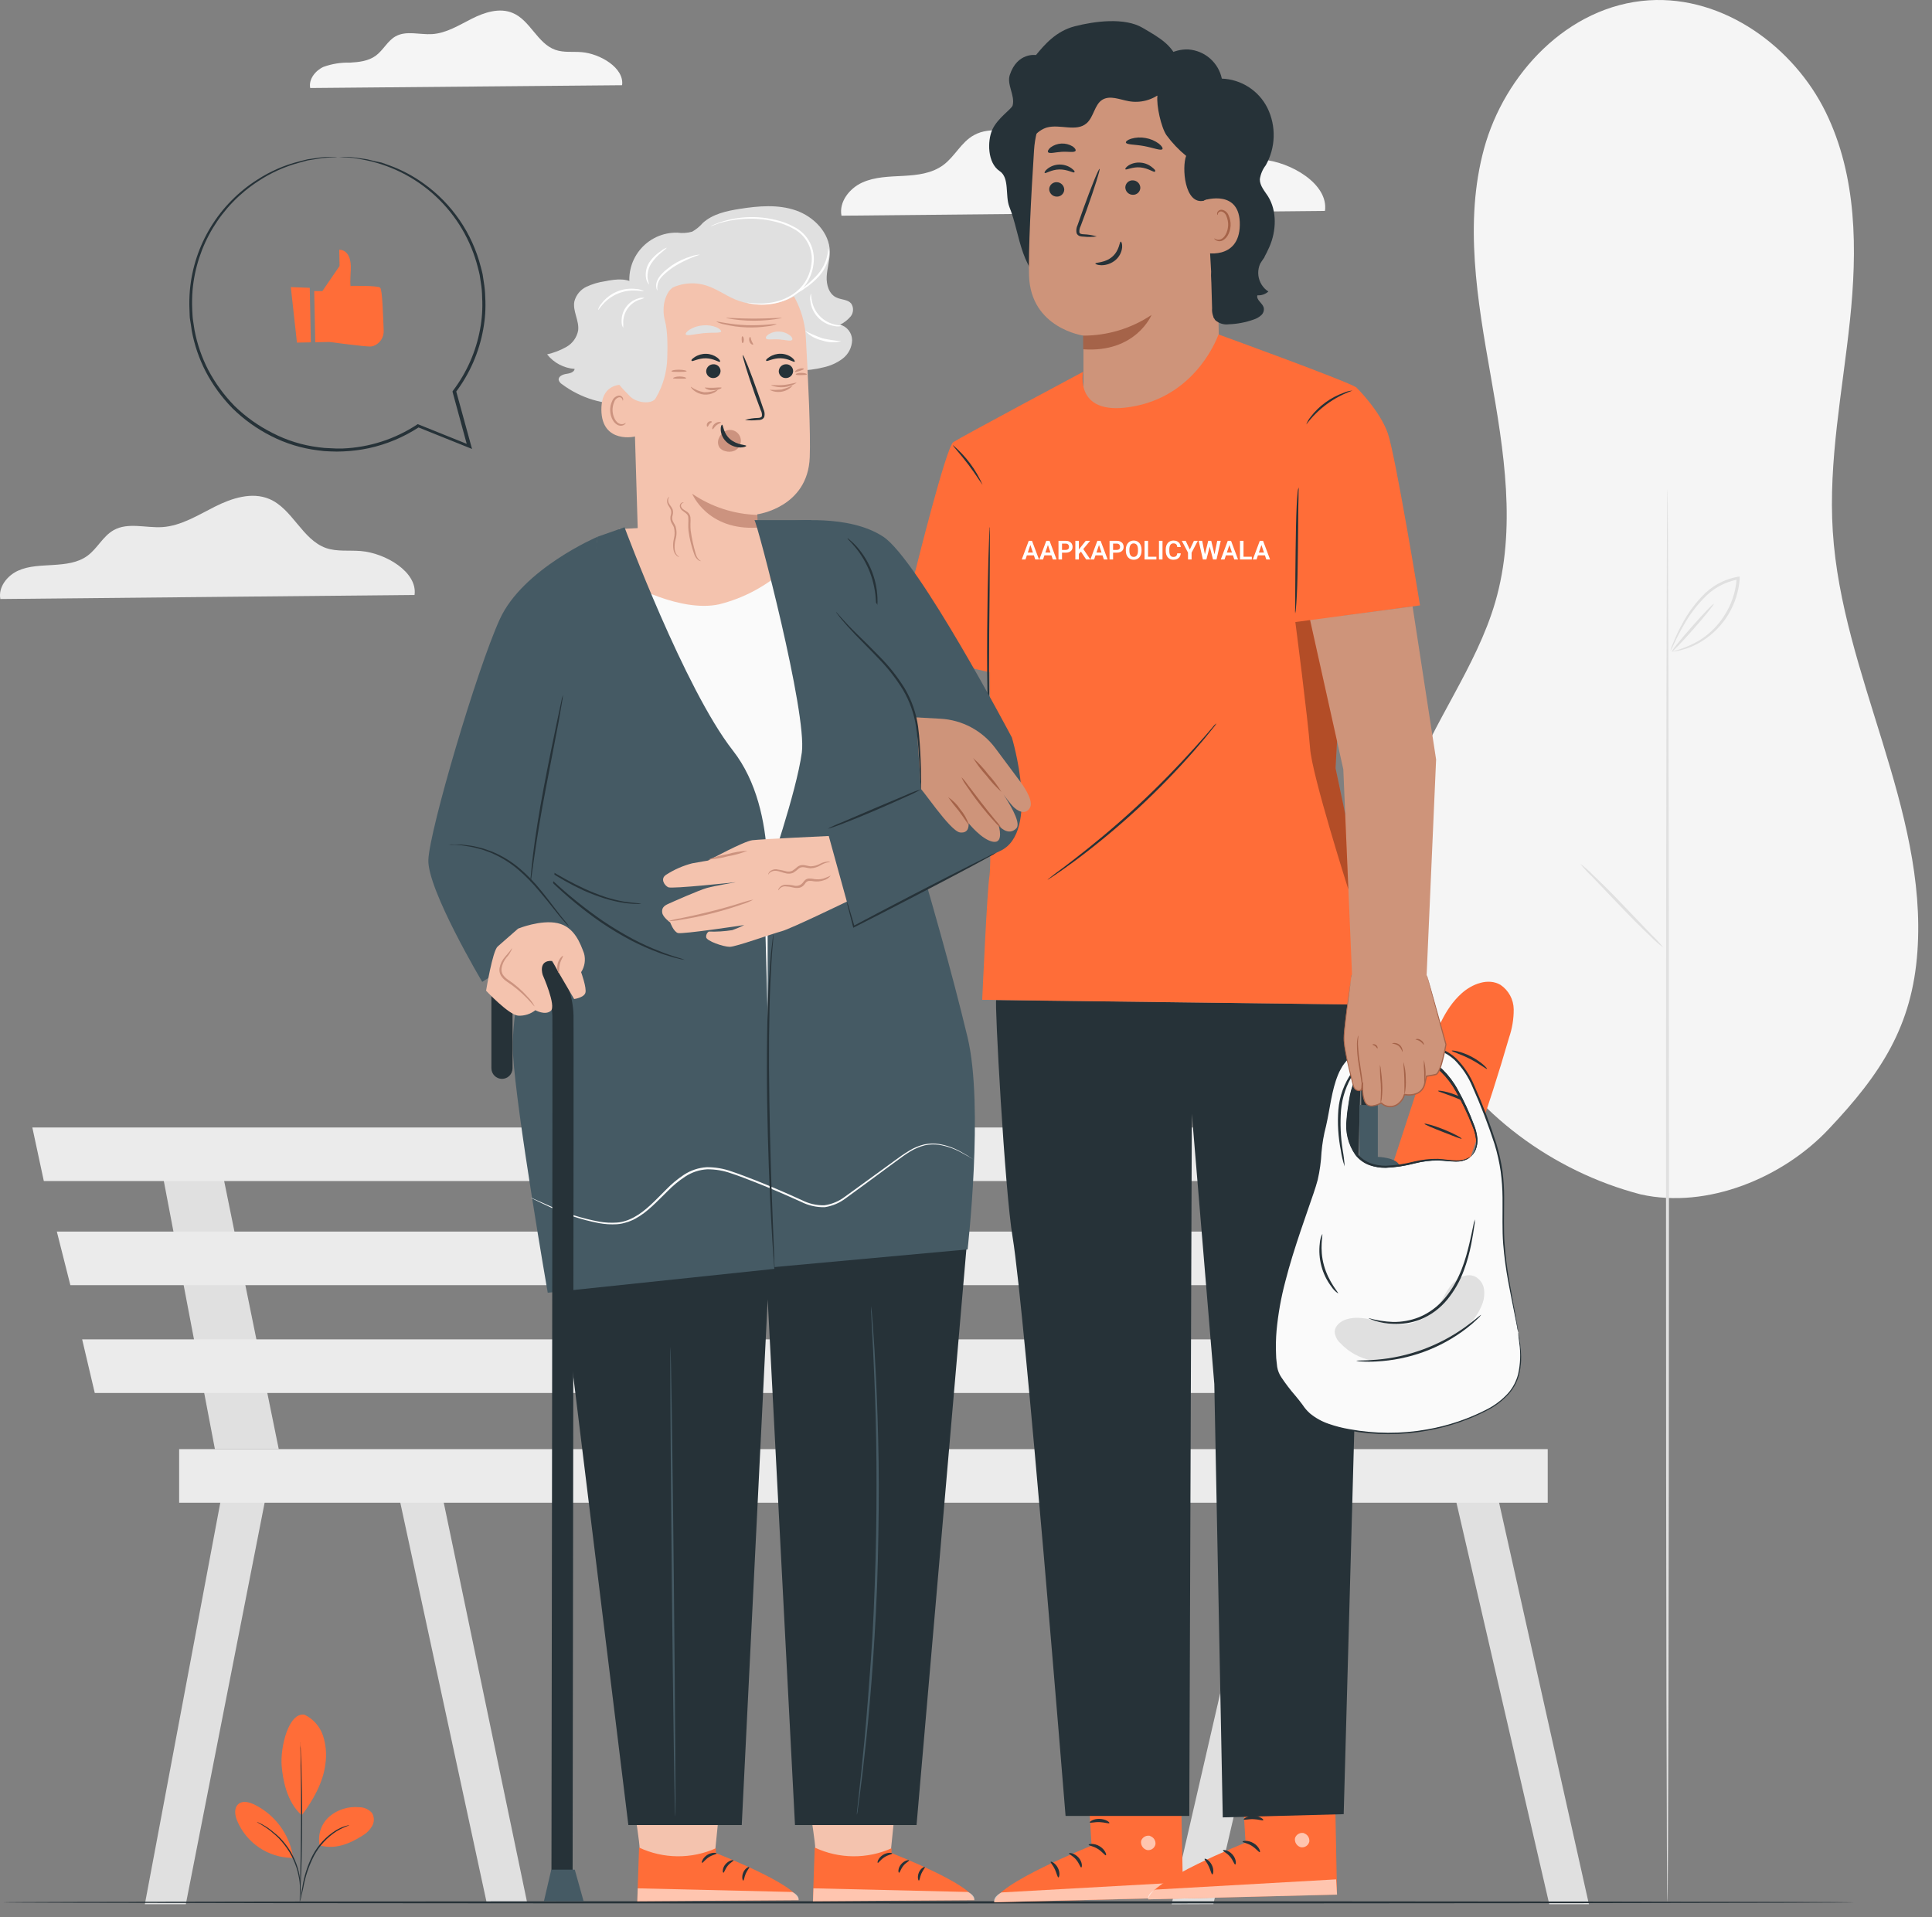 <svg width="132" height="131" viewBox="0 0 132 131" fill="none" xmlns="http://www.w3.org/2000/svg">
<rect x="0" y="0" width="132" height="131" fill="#808080" stroke="none"/>
<path d="M28.323 40.656C28.54 39.083 26.32 37.788 24.652 37.655C23.857 37.588 23.03 37.71 22.275 37.45C20.642 36.871 19.991 34.77 18.396 34.096C17.205 33.596 15.835 34.041 14.681 34.622C13.528 35.203 12.368 35.935 11.094 36.019C9.972 36.091 8.752 35.675 7.772 36.224C7.04 36.631 6.656 37.476 5.982 37.973C5.309 38.47 4.462 38.551 3.644 38.606C2.826 38.661 1.976 38.658 1.23 38.999C0.484 39.34 -0.132 40.129 0.024 40.933L28.323 40.656Z" fill="#EBEBEB"/>
<path d="M42.503 5.823C42.665 4.638 40.994 3.664 39.736 3.563C39.138 3.514 38.516 3.606 37.947 3.407C36.718 2.979 36.227 1.383 35.027 0.886C34.131 0.507 33.099 0.842 32.229 1.282C31.359 1.721 30.494 2.268 29.529 2.331C28.685 2.386 27.765 2.071 27.025 2.484C26.476 2.794 26.187 3.427 25.678 3.803C25.169 4.178 24.522 4.245 23.918 4.28C23.3 4.262 22.684 4.36 22.102 4.569C21.541 4.826 21.076 5.421 21.194 6.014L42.503 5.823Z" fill="#F5F5F5"/>
<path d="M90.526 14.412C90.781 12.574 88.188 11.065 86.239 10.906C85.311 10.833 84.346 10.975 83.467 10.668C81.559 10.004 80.799 7.541 78.94 6.754C77.546 6.176 75.948 6.691 74.603 7.37C73.259 8.049 71.924 8.902 70.417 8.998C69.108 9.081 67.683 8.596 66.538 9.238C65.671 9.715 65.237 10.697 64.448 11.278C63.659 11.86 62.673 11.966 61.719 12.019C60.765 12.071 59.773 12.079 58.903 12.478C58.033 12.877 57.313 13.796 57.492 14.739L90.526 14.412Z" fill="#F5F5F5"/>
<path d="M112.1 81.619C106.029 80.034 100.742 76.048 97.796 70.853C96.338 68.276 95.449 65.416 95.191 62.466C94.932 59.517 95.309 56.545 96.296 53.754C97.857 49.403 100.869 45.575 102.158 41.15C103.624 36.125 102.751 30.795 101.846 25.655C100.941 20.515 100.019 15.204 101.395 10.157C102.771 5.109 107.09 0.386 112.655 0.021C117.815 -0.311 122.579 3.259 124.733 7.653C126.887 12.047 126.898 17.08 126.395 21.888C125.892 26.695 124.912 31.497 125.222 36.319C125.843 46.079 131.697 55.269 131.003 65.025C130.645 70.104 128.54 73.357 124.932 77.167C121.833 80.462 116.673 82.639 112.1 81.619Z" fill="#F5F5F5"/>
<path d="M113.924 129.994C113.872 129.994 113.826 108.371 113.826 81.717C113.826 55.063 113.872 33.422 113.924 33.422C113.977 33.422 114.029 55.023 114.029 81.703C114.029 108.382 113.979 129.994 113.924 129.994Z" fill="#E0E0E0"/>
<path d="M113.645 64.754C113.326 64.519 113.027 64.257 112.752 63.97C112.22 63.467 111.5 62.756 110.729 61.947C109.957 61.137 109.266 60.417 108.763 59.891C108.476 59.624 108.211 59.334 107.971 59.024C108.288 59.262 108.585 59.525 108.861 59.81C109.393 60.313 110.116 61.024 110.885 61.834C111.654 62.643 112.345 63.363 112.85 63.889C113.137 64.156 113.403 64.445 113.645 64.754Z" fill="#E0E0E0"/>
<path d="M114.227 44.523C114.924 44.356 115.589 44.079 116.199 43.702C116.832 43.288 117.372 42.745 117.783 42.109C118.281 41.355 118.58 40.487 118.65 39.586V39.499L118.763 39.594C117.849 39.758 117.014 40.217 116.387 40.901C115.873 41.437 115.427 42.034 115.06 42.679C114.742 43.225 114.519 43.682 114.369 44C114.298 44.169 114.216 44.334 114.123 44.492C114.163 44.313 114.222 44.14 114.299 43.974C114.485 43.511 114.699 43.059 114.938 42.621C115.294 41.955 115.736 41.339 116.254 40.788C116.905 40.067 117.777 39.583 118.734 39.412L118.858 39.395V39.508V39.597C118.789 40.45 118.521 41.275 118.076 42.005C117.631 42.736 117.022 43.353 116.297 43.806C115.845 44.092 115.35 44.302 114.831 44.431C114.689 44.465 114.545 44.492 114.401 44.512C114.344 44.524 114.285 44.528 114.227 44.523Z" fill="#E0E0E0"/>
<path d="M114.227 44.523C114.186 44.489 114.79 43.737 115.579 42.841C116.369 41.945 117.042 41.242 117.083 41.274C117.123 41.306 116.519 42.057 115.73 42.956C114.941 43.855 114.267 44.555 114.227 44.523Z" fill="#E0E0E0"/>
<path d="M86.79 100.857L80.049 130.124L82.899 130.116L89.655 101.135L86.79 100.857Z" fill="#E0E0E0"/>
<path d="M99.086 100.857L105.851 130.124H108.559L102.014 100.857H99.086Z" fill="#E0E0E0"/>
<path d="M82.24 78.876L86.079 99.025H90.439L86.34 78.876H82.24Z" fill="#E0E0E0"/>
<path d="M15.395 100.857L9.896 130.124H12.695L18.439 100.857H15.395Z" fill="#E0E0E0"/>
<path d="M26.955 100.857L33.24 129.965H36.006L29.938 100.857H26.955Z" fill="#E0E0E0"/>
<path d="M10.844 78.876L14.683 99.025H19.045L14.943 78.876H10.844Z" fill="#E0E0E0"/>
<path d="M2.209 77.045L2.995 80.708H90.568L89.547 77.045H2.209Z" fill="#EBEBEB"/>
<path d="M3.883 84.16L4.808 87.822H91.791L90.999 84.16H3.883Z" fill="#EBEBEB"/>
<path d="M5.613 91.525L6.475 95.188H93.186L92.368 91.525H5.613Z" fill="#EBEBEB"/>
<path d="M105.745 99.025H12.24V102.687H105.745V99.025Z" fill="#EBEBEB"/>
<path d="M126.686 129.994C126.686 130.038 98.355 130.07 63.442 130.07C28.529 130.07 0.193 130.038 0.193 129.994C0.193 129.951 28.506 129.919 63.442 129.919C98.378 129.919 126.686 129.954 126.686 129.994Z" fill="#263238"/>
<path d="M23.041 10.718C22.983 10.713 22.925 10.713 22.868 10.718L22.359 10.732C22.246 10.732 22.119 10.732 21.983 10.749L21.532 10.813L21.009 10.888L20.431 11.033C19.422 11.288 18.462 11.707 17.589 12.273C16.295 13.092 15.206 14.197 14.406 15.504C13.607 16.809 13.117 18.282 12.975 19.807C12.935 20.263 12.925 20.722 12.946 21.18C12.964 21.411 12.946 21.648 12.992 21.882C13.039 22.116 13.062 22.353 13.1 22.59C13.278 23.564 13.6 24.506 14.053 25.386C14.536 26.308 15.152 27.154 15.88 27.898C16.654 28.661 17.542 29.298 18.511 29.789C19.513 30.303 20.599 30.637 21.717 30.774C22.004 30.818 22.294 30.842 22.584 30.847C22.873 30.863 23.163 30.863 23.452 30.847C24.035 30.823 24.615 30.751 25.186 30.63C26.415 30.365 27.584 29.875 28.635 29.184H28.531L32.043 30.595L32.251 30.679L32.191 30.462C31.838 29.173 31.491 27.921 31.159 26.704L31.141 26.797C32.094 25.534 32.736 24.064 33.015 22.507C33.149 21.782 33.196 21.045 33.153 20.31C33.145 19.956 33.111 19.603 33.052 19.254L32.974 18.74C32.942 18.569 32.89 18.407 32.85 18.243C32.262 15.935 30.874 13.91 28.933 12.53C28.215 12.015 27.43 11.6 26.6 11.299L26.074 11.111L25.568 11.004L25.111 10.891C24.963 10.862 24.822 10.848 24.692 10.828C24.426 10.796 24.192 10.749 23.986 10.738L23.472 10.721H23.157C23.121 10.717 23.085 10.717 23.05 10.721C23.085 10.725 23.121 10.725 23.157 10.721L23.469 10.747L23.983 10.781C24.186 10.781 24.417 10.848 24.68 10.885C26.586 11.218 28.354 12.096 29.769 13.414C31.185 14.732 32.188 16.432 32.656 18.309C32.694 18.471 32.746 18.633 32.775 18.798C32.803 18.962 32.827 19.133 32.85 19.303C32.908 19.645 32.939 19.992 32.942 20.338C32.982 21.06 32.935 21.785 32.801 22.495C32.522 24.02 31.889 25.457 30.953 26.693L30.922 26.733V26.785C31.251 27.999 31.592 29.252 31.945 30.543L32.095 30.413L28.597 29.005L28.542 28.982L28.493 29.014C26.985 30.008 25.234 30.572 23.428 30.647C23.147 30.657 22.865 30.652 22.584 30.63C22.304 30.626 22.024 30.602 21.746 30.561C20.651 30.423 19.589 30.092 18.61 29.583C17.66 29.107 16.789 28.487 16.028 27.745C15.315 27.017 14.711 26.19 14.233 25.291C13.787 24.429 13.469 23.506 13.29 22.553C13.253 22.322 13.218 22.09 13.183 21.859C13.149 21.628 13.152 21.399 13.134 21.171C13.113 20.722 13.121 20.272 13.157 19.824C13.292 18.323 13.766 16.872 14.544 15.582C15.323 14.292 16.385 13.196 17.65 12.377C18.507 11.809 19.451 11.383 20.445 11.117L21.023 10.96L21.544 10.877L21.989 10.802C22.125 10.787 22.249 10.784 22.362 10.775L22.868 10.738C22.926 10.738 22.984 10.731 23.041 10.718Z" fill="#263238"/>
<path d="M21.467 19.89H22.025L23.201 18.176L23.178 17.066C23.178 17.066 24.045 16.997 23.965 18.451C23.884 19.905 23.996 19.535 23.996 19.535C23.996 19.535 25.82 19.503 25.974 19.659C26.127 19.815 26.173 21.581 26.214 22.564C26.23 22.801 26.168 23.037 26.035 23.234C25.902 23.431 25.708 23.578 25.482 23.651C25.418 23.669 25.352 23.679 25.286 23.68C24.832 23.68 22.499 23.368 22.499 23.368L21.539 23.388L21.467 19.89Z" fill="#FF6D38"/>
<path d="M19.869 19.619L20.288 23.412L21.239 23.394L21.164 19.668L19.869 19.619Z" fill="#FF6D38"/>
<path d="M20.81 117.176C21.104 117.317 21.367 117.517 21.583 117.761C21.799 118.006 21.964 118.292 22.068 118.601C22.27 119.223 22.326 119.883 22.233 120.529C22.091 121.781 21.38 123.044 20.616 124.045C19.561 123.123 19.319 121.518 19.246 120.697C19.134 119.399 19.717 116.982 20.81 117.176Z" fill="#FF6D38"/>
<path d="M21.839 126.094C21.768 125.737 21.792 125.367 21.909 125.022C22.026 124.677 22.232 124.368 22.507 124.128C22.785 123.893 23.107 123.716 23.455 123.608C23.802 123.499 24.168 123.461 24.53 123.495C24.699 123.493 24.866 123.527 25.02 123.596C25.174 123.665 25.31 123.767 25.421 123.894C25.5 124.03 25.542 124.185 25.542 124.342C25.542 124.5 25.5 124.654 25.421 124.79C25.26 125.063 25.031 125.288 24.756 125.444C23.842 126.022 22.854 126.404 21.822 126.094" fill="#FF6D38"/>
<path d="M20.49 129.93C20.496 129.844 20.509 129.758 20.528 129.673C20.56 129.494 20.603 129.26 20.655 128.979C20.772 128.205 21.014 127.455 21.372 126.759C21.744 126.063 22.293 125.479 22.965 125.065C23.169 124.943 23.388 124.846 23.615 124.776C23.676 124.757 23.738 124.741 23.8 124.73C23.823 124.725 23.847 124.725 23.87 124.73C23.568 124.834 23.277 124.968 23.002 125.132C22.352 125.551 21.82 126.129 21.456 126.811C21.102 127.5 20.854 128.239 20.721 129.002C20.658 129.292 20.606 129.529 20.565 129.69C20.548 129.773 20.523 129.853 20.49 129.93Z" fill="#263238"/>
<path d="M20.526 119.041C20.532 119.078 20.532 119.116 20.526 119.153C20.526 119.237 20.526 119.344 20.546 119.477C20.546 119.766 20.575 120.162 20.593 120.662C20.624 121.665 20.65 123.053 20.645 124.582C20.639 126.112 20.601 127.499 20.558 128.502C20.538 129.002 20.517 129.41 20.5 129.688C20.5 129.821 20.5 129.927 20.48 130.011C20.484 130.049 20.484 130.087 20.48 130.124C20.476 130.087 20.476 130.049 20.48 130.011C20.48 129.927 20.48 129.821 20.48 129.688C20.48 129.398 20.497 128.994 20.509 128.499C20.532 127.496 20.561 126.112 20.567 124.582C20.572 123.053 20.567 121.668 20.543 120.665C20.543 120.171 20.529 119.769 20.523 119.477V119.153C20.521 119.116 20.522 119.078 20.526 119.041Z" fill="#263238"/>
<path d="M20.018 126.858C19.891 126.099 19.585 125.381 19.125 124.764C18.665 124.147 18.064 123.649 17.373 123.31C17.023 123.143 16.563 123.021 16.271 123.293C15.979 123.565 16.049 124.027 16.191 124.392C16.5 125.147 17.026 125.794 17.703 126.251C18.379 126.708 19.176 126.954 19.992 126.959" fill="#FF6D38"/>
<path d="M17.543 124.499C17.621 124.523 17.697 124.555 17.769 124.594C17.838 124.629 17.925 124.672 18.02 124.73C18.131 124.791 18.238 124.859 18.341 124.932C18.47 125.021 18.593 125.118 18.711 125.221C18.847 125.327 18.977 125.44 19.101 125.559C19.385 125.849 19.635 126.17 19.847 126.516C20.053 126.865 20.217 127.237 20.336 127.624C20.388 127.792 20.429 127.964 20.46 128.138C20.49 128.289 20.511 128.442 20.524 128.595C20.536 128.721 20.542 128.847 20.541 128.974C20.547 129.07 20.547 129.166 20.541 129.263C20.539 129.344 20.531 129.425 20.515 129.505C20.495 129.505 20.529 129.159 20.469 128.604C20.452 128.453 20.427 128.303 20.393 128.155C20.36 127.986 20.318 127.818 20.266 127.652C20.142 127.274 19.978 126.91 19.778 126.566C19.57 126.225 19.326 125.908 19.049 125.62C18.927 125.496 18.798 125.379 18.662 125.27C18.548 125.168 18.43 125.072 18.306 124.981C17.852 124.66 17.535 124.516 17.543 124.499Z" fill="#263238"/>
<path d="M80.628 119.304L80.834 129.673L67.932 129.994C67.978 128.76 74.581 126.121 74.581 126.121L74.176 119.472L80.628 119.304Z" fill="#FF6D38"/>
<g opacity="0.6">
<path d="M78.564 125.461C78.686 125.496 78.792 125.573 78.861 125.68C78.931 125.786 78.96 125.914 78.942 126.04C78.913 126.165 78.837 126.275 78.729 126.346C78.622 126.417 78.491 126.444 78.364 126.421C78.231 126.384 78.117 126.3 78.043 126.183C77.969 126.067 77.942 125.927 77.965 125.791C78.01 125.663 78.103 125.557 78.224 125.495C78.345 125.434 78.486 125.422 78.616 125.461" fill="white"/>
</g>
<g opacity="0.6">
<path d="M80.834 129.673L80.773 128.63L68.427 129.318C68.427 129.318 67.848 129.584 67.932 129.986L80.834 129.673Z" fill="white"/>
</g>
<path d="M74.379 126.06C74.379 126.123 74.7 126.144 75.015 126.349C75.33 126.554 75.501 126.806 75.559 126.78C75.617 126.754 75.513 126.392 75.128 126.161C74.744 125.93 74.365 126.002 74.379 126.06Z" fill="#263238"/>
<path d="M73.039 126.652C73.039 126.713 73.302 126.814 73.522 127.074C73.742 127.335 73.811 127.618 73.874 127.612C73.938 127.606 73.97 127.251 73.687 126.933C73.403 126.615 73.039 126.592 73.039 126.652Z" fill="#263238"/>
<path d="M72.312 128.292C72.37 128.292 72.451 127.988 72.28 127.647C72.109 127.306 71.812 127.176 71.786 127.228C71.76 127.28 71.948 127.462 72.075 127.742C72.202 128.023 72.251 128.286 72.312 128.292Z" fill="#263238"/>
<path d="M74.457 124.536C74.484 124.594 74.77 124.499 75.128 124.513C75.487 124.528 75.764 124.635 75.796 124.58C75.828 124.525 75.556 124.308 75.134 124.291C74.712 124.273 74.426 124.487 74.457 124.536Z" fill="#263238"/>
<path d="M74.713 122.998C74.926 123.05 75.148 123.043 75.358 122.978C75.728 122.904 76.081 122.757 76.395 122.547C76.467 122.507 76.532 122.454 76.586 122.391C76.627 122.346 76.651 122.288 76.654 122.227C76.658 122.166 76.641 122.106 76.606 122.056C76.573 122.011 76.529 121.975 76.479 121.951C76.428 121.927 76.373 121.915 76.317 121.917C76.236 121.919 76.155 121.932 76.077 121.958C75.94 121.994 75.806 122.043 75.678 122.105C75.466 122.211 75.271 122.348 75.1 122.513C74.811 122.802 74.713 123.033 74.733 123.045C74.753 123.056 74.904 122.865 75.204 122.628C75.381 122.49 75.575 122.376 75.782 122.29C75.901 122.239 76.024 122.197 76.15 122.166C76.285 122.125 76.404 122.122 76.439 122.183C76.473 122.244 76.439 122.215 76.439 122.255C76.397 122.3 76.349 122.339 76.297 122.371C76.189 122.444 76.077 122.512 75.962 122.573C75.764 122.678 75.557 122.763 75.343 122.828C75.129 122.868 74.918 122.925 74.713 122.998Z" fill="#263238"/>
<path d="M74.81 123.085C74.928 122.898 74.982 122.678 74.963 122.458C74.973 122.074 74.873 121.695 74.674 121.365C74.638 121.281 74.58 121.207 74.507 121.152C74.433 121.097 74.346 121.062 74.255 121.05C74.198 121.053 74.142 121.071 74.095 121.104C74.048 121.137 74.011 121.182 73.989 121.235C73.959 121.312 73.938 121.393 73.928 121.475C73.907 121.619 73.907 121.765 73.928 121.909C73.968 122.15 74.068 122.377 74.218 122.571C74.478 122.897 74.744 122.967 74.747 122.946C74.749 122.926 74.544 122.796 74.345 122.481C74.23 122.298 74.155 122.093 74.125 121.88C74.108 121.755 74.108 121.629 74.125 121.504C74.142 121.368 74.192 121.255 74.241 121.27C74.29 121.284 74.417 121.365 74.472 121.475C74.54 121.585 74.597 121.701 74.642 121.822C74.72 122.027 74.767 122.242 74.784 122.461C74.836 122.839 74.775 123.077 74.81 123.085Z" fill="#263238"/>
<path d="M91.145 119.099L91.35 129.468L78.451 129.792C78.495 128.558 85.1 125.915 85.1 125.915L84.695 119.266L91.145 119.099Z" fill="#FF6D38"/>
<g opacity="0.6">
<path d="M89.08 125.271C89.201 125.307 89.305 125.385 89.374 125.491C89.442 125.597 89.472 125.724 89.456 125.849C89.426 125.974 89.35 126.083 89.242 126.154C89.135 126.225 89.005 126.252 88.878 126.231C88.745 126.194 88.631 126.11 88.557 125.994C88.483 125.878 88.455 125.739 88.479 125.603C88.522 125.474 88.615 125.367 88.737 125.305C88.858 125.244 88.999 125.232 89.129 125.274" fill="white"/>
</g>
<g opacity="0.6">
<path d="M91.351 129.468L91.29 128.425L78.944 129.124C78.944 129.124 78.365 129.387 78.452 129.792L91.351 129.468Z" fill="white"/>
</g>
<path d="M84.895 125.849C84.895 125.912 85.216 125.933 85.531 126.138C85.846 126.343 86.017 126.592 86.074 126.566C86.132 126.54 86.028 126.178 85.644 125.95C85.259 125.722 84.88 125.797 84.895 125.849Z" fill="#263238"/>
<path d="M83.557 126.45C83.557 126.511 83.82 126.612 84.039 126.872C84.259 127.132 84.329 127.413 84.392 127.41C84.456 127.407 84.487 127.048 84.207 126.728C83.927 126.407 83.557 126.389 83.557 126.45Z" fill="#263238"/>
<path d="M82.827 128.086C82.885 128.101 82.966 127.783 82.796 127.442C82.625 127.101 82.327 126.971 82.301 127.023C82.275 127.075 82.463 127.257 82.59 127.54C82.718 127.823 82.767 128.083 82.827 128.086Z" fill="#263238"/>
<path d="M84.974 124.331C84.999 124.389 85.286 124.297 85.644 124.311C86.003 124.325 86.28 124.432 86.312 124.377C86.344 124.323 86.072 124.088 85.65 124.088C85.228 124.088 84.939 124.285 84.974 124.331Z" fill="#263238"/>
<path d="M85.242 122.793C85.455 122.847 85.678 122.841 85.887 122.776C86.119 122.728 86.344 122.652 86.558 122.55C86.684 122.49 86.807 122.421 86.925 122.345C86.996 122.302 87.06 122.248 87.115 122.186C87.156 122.14 87.18 122.083 87.184 122.022C87.187 121.961 87.17 121.901 87.136 121.851C87.102 121.807 87.058 121.771 87.008 121.748C86.957 121.724 86.902 121.713 86.847 121.715C86.765 121.717 86.685 121.729 86.607 121.752C86.469 121.79 86.336 121.84 86.208 121.903C85.995 122.007 85.8 122.144 85.63 122.307C85.341 122.597 85.242 122.831 85.262 122.842C85.283 122.854 85.433 122.66 85.734 122.423C85.911 122.286 86.105 122.172 86.312 122.085C86.431 122.035 86.554 121.993 86.679 121.961C86.815 121.923 86.933 121.917 86.968 121.978C87.003 122.039 86.968 122.01 86.968 122.05C86.926 122.095 86.879 122.134 86.826 122.166C86.719 122.24 86.607 122.308 86.491 122.368C86.293 122.473 86.086 122.559 85.872 122.625C85.659 122.666 85.448 122.722 85.242 122.793Z" fill="#263238"/>
<path d="M85.327 122.883C85.444 122.696 85.498 122.476 85.48 122.255C85.488 121.87 85.388 121.491 85.191 121.16C85.154 121.076 85.096 121.003 85.022 120.947C84.949 120.892 84.863 120.857 84.772 120.845C84.714 120.846 84.657 120.864 84.61 120.898C84.562 120.931 84.526 120.978 84.506 121.033C84.475 121.108 84.454 121.188 84.445 121.27C84.425 121.414 84.425 121.561 84.445 121.706C84.486 121.946 84.585 122.173 84.734 122.365C84.994 122.695 85.26 122.761 85.266 122.741C85.272 122.721 85.064 122.594 84.861 122.276C84.746 122.093 84.671 121.888 84.642 121.674C84.624 121.551 84.624 121.425 84.642 121.301C84.659 121.163 84.708 121.05 84.76 121.064C84.812 121.079 84.934 121.163 84.991 121.27C85.057 121.381 85.113 121.497 85.159 121.617C85.236 121.823 85.284 122.039 85.301 122.258C85.353 122.637 85.292 122.874 85.327 122.883Z" fill="#263238"/>
<path d="M68.065 68.341C67.941 68.341 68.643 81.35 69.187 84.556C70.022 89.598 72.803 124.091 72.803 124.091H81.256L81.43 76.103L82.965 94.576L83.543 124.19L91.805 123.97L92.672 92.555C92.412 90.211 93.115 68.648 93.115 68.648L68.065 68.341Z" fill="#263238"/>
<path d="M71.888 19.795C70.891 19.332 70.267 18.312 69.9 17.277C69.532 16.242 69.365 15.129 68.957 14.12C68.668 13.36 68.986 12.149 68.304 11.695C67.451 11.131 67.46 9.628 67.789 8.879C68.148 8.064 69.122 7.457 69.188 7.2C69.362 6.52 68.772 5.786 68.992 5.121C69.506 3.557 70.781 3.762 70.781 3.762C71.359 3.06 72.146 2.129 73.421 1.799C74.799 1.444 76.838 1.178 78.066 1.901C79.295 2.623 80.2 3.109 80.596 4.479" fill="#263238"/>
<path d="M83.256 23.166L80.365 28.132L76.37 32.122L74.025 28.901V25.655V22.935C74.025 22.935 70.415 22.437 70.308 18.835C70.256 17.101 70.441 13.505 70.649 10.258C70.755 8.574 71.492 6.992 72.712 5.826C73.933 4.661 75.547 3.997 77.234 3.968H77.581C81.339 4.124 83.299 7.396 83.039 11.143L83.276 23.172" fill="#CE947A"/>
<path d="M71.684 12.924C71.686 13.058 71.74 13.186 71.834 13.281C71.928 13.376 72.055 13.432 72.189 13.435C72.255 13.439 72.321 13.43 72.383 13.408C72.445 13.386 72.502 13.352 72.551 13.308C72.599 13.264 72.639 13.211 72.667 13.151C72.695 13.091 72.71 13.027 72.713 12.961C72.711 12.827 72.657 12.699 72.562 12.604C72.468 12.509 72.341 12.453 72.207 12.45C72.141 12.446 72.076 12.455 72.013 12.477C71.951 12.499 71.894 12.533 71.846 12.577C71.797 12.621 71.757 12.674 71.73 12.734C71.702 12.793 71.686 12.858 71.684 12.924Z" fill="#263238"/>
<path d="M71.376 11.816C71.442 11.883 71.826 11.588 72.379 11.579C72.931 11.57 73.344 11.842 73.402 11.773C73.46 11.703 73.364 11.622 73.185 11.483C72.943 11.32 72.656 11.236 72.364 11.244C72.075 11.253 71.797 11.354 71.569 11.533C71.402 11.66 71.344 11.787 71.376 11.816Z" fill="#263238"/>
<path d="M76.885 12.799C76.885 12.933 76.938 13.062 77.032 13.157C77.126 13.253 77.254 13.308 77.388 13.311C77.453 13.315 77.519 13.306 77.581 13.284C77.643 13.262 77.7 13.228 77.749 13.184C77.798 13.14 77.837 13.086 77.865 13.027C77.893 12.967 77.908 12.902 77.911 12.837C77.909 12.703 77.856 12.574 77.762 12.479C77.667 12.383 77.539 12.328 77.405 12.325C77.34 12.321 77.274 12.33 77.212 12.352C77.15 12.374 77.093 12.408 77.045 12.452C76.996 12.497 76.957 12.55 76.93 12.61C76.902 12.669 76.887 12.734 76.885 12.799Z" fill="#263238"/>
<path d="M76.891 11.567C76.949 11.64 77.362 11.388 77.915 11.44C78.467 11.492 78.842 11.805 78.909 11.729C78.975 11.654 78.889 11.573 78.724 11.44C78.501 11.252 78.225 11.137 77.935 11.114C77.647 11.086 77.359 11.151 77.111 11.299C76.932 11.417 76.862 11.533 76.891 11.567Z" fill="#263238"/>
<path d="M74.937 16.156C74.643 16.069 74.341 16.02 74.035 16.008C73.893 16.008 73.76 15.971 73.746 15.875C73.733 15.729 73.763 15.582 73.832 15.453C73.96 15.109 74.093 14.748 74.234 14.372C74.787 12.828 75.185 11.562 75.125 11.539C75.064 11.516 74.561 12.75 74.006 14.294L73.624 15.381C73.539 15.554 73.515 15.751 73.558 15.939C73.58 15.988 73.612 16.032 73.653 16.067C73.694 16.102 73.743 16.127 73.795 16.141C73.873 16.161 73.954 16.171 74.035 16.17C74.335 16.203 74.638 16.198 74.937 16.156Z" fill="#263238"/>
<path d="M76.572 16.511C76.483 16.511 76.492 17.109 75.994 17.543C75.497 17.977 74.838 17.924 74.838 18.008C74.838 18.046 74.982 18.121 75.251 18.124C75.604 18.124 75.945 17.999 76.214 17.771C76.472 17.552 76.635 17.241 76.668 16.904C76.685 16.655 76.613 16.505 76.572 16.511Z" fill="#263238"/>
<path d="M76.925 9.743C76.972 9.897 77.527 9.862 78.171 9.983C78.816 10.105 79.328 10.319 79.42 10.189C79.464 10.128 79.383 9.98 79.18 9.819C78.912 9.619 78.6 9.487 78.27 9.431C77.941 9.368 77.602 9.385 77.281 9.48C77.027 9.561 76.908 9.671 76.925 9.743Z" fill="#263238"/>
<path d="M71.609 10.4C71.707 10.524 72.089 10.4 72.545 10.374C73.002 10.348 73.395 10.443 73.482 10.31C73.52 10.246 73.456 10.119 73.285 10.004C73.055 9.865 72.789 9.797 72.52 9.81C72.251 9.823 71.992 9.916 71.776 10.076C71.615 10.215 71.565 10.339 71.609 10.4Z" fill="#263238"/>
<path d="M80.329 4.222C80.331 4.623 80.244 5.018 80.075 5.382C79.906 5.745 79.659 6.066 79.352 6.323C79.045 6.58 78.685 6.766 78.298 6.868C77.91 6.97 77.505 6.986 77.112 6.913C76.502 6.804 75.834 6.494 75.308 6.821C74.781 7.148 74.73 7.998 74.238 8.425C73.536 9.035 72.417 8.463 71.523 8.714C70.835 8.92 70.405 9.582 69.948 10.131C69.491 10.68 68.792 11.212 68.115 10.998C68.135 10.377 68.227 9.76 68.387 9.16C68.553 8.554 68.923 8.024 69.433 7.659C69.731 7.504 70.021 7.333 70.301 7.148C70.879 6.685 71.006 5.881 71.359 5.237C71.591 4.822 71.919 4.469 72.315 4.207C72.712 3.945 73.165 3.78 73.637 3.728C74.423 3.647 75.23 3.881 75.996 3.69C76.559 3.546 77.054 3.179 77.626 3.072C78.742 2.858 79.777 3.65 80.586 4.456" fill="#263238"/>
<path d="M76.76 5.809C77.261 5.664 78.284 5.341 78.55 4.907C79.128 3.965 80.16 3.323 81.21 3.381C81.752 3.423 82.267 3.639 82.676 3.999C83.085 4.358 83.367 4.84 83.479 5.372C84.131 5.396 84.764 5.595 85.312 5.948C85.861 6.301 86.304 6.795 86.595 7.379C86.895 7.991 87.041 8.667 87.021 9.348C87.002 10.03 86.817 10.696 86.483 11.29C86.266 11.57 86.126 11.902 86.075 12.253C86.075 12.698 86.399 13.048 86.63 13.409C87.26 14.409 87.208 15.785 86.725 16.878C86.243 17.971 85.893 18.349 85.199 18.569C83.837 18.994 85.199 21.732 82.927 21.732L82.47 13.637C82.404 13.674 82.333 13.701 82.259 13.715C80.918 14.019 80.741 11.403 81.042 10.654C80.536 10.241 80.085 9.766 79.698 9.24C79.328 8.694 79.001 7.217 79.079 6.532C78.596 6.549 76.541 5.878 76.76 5.809Z" fill="#263238"/>
<path d="M82.282 13.684C82.343 13.655 84.745 12.909 84.708 15.372C84.67 17.835 82.204 17.292 82.201 17.222C82.198 17.153 82.282 13.684 82.282 13.684Z" fill="#CE947A"/>
<path d="M82.967 16.285C82.967 16.285 83.01 16.317 83.083 16.352C83.186 16.394 83.301 16.394 83.404 16.352C83.667 16.259 83.892 15.849 83.909 15.407C83.918 15.196 83.881 14.986 83.8 14.791C83.777 14.714 83.737 14.643 83.681 14.585C83.626 14.526 83.558 14.482 83.482 14.456C83.432 14.442 83.38 14.446 83.333 14.466C83.286 14.487 83.248 14.523 83.224 14.568C83.193 14.638 83.207 14.687 83.193 14.69C83.178 14.693 83.141 14.649 83.161 14.548C83.177 14.487 83.213 14.434 83.262 14.395C83.33 14.344 83.415 14.322 83.499 14.334C83.6 14.356 83.694 14.403 83.771 14.471C83.849 14.54 83.907 14.627 83.941 14.724C84.043 14.939 84.091 15.175 84.08 15.412C84.057 15.91 83.791 16.369 83.438 16.468C83.372 16.486 83.303 16.489 83.235 16.477C83.168 16.465 83.104 16.438 83.048 16.398C82.973 16.355 82.958 16.3 82.967 16.285Z" fill="#A56349"/>
<path d="M86.369 17.609C86.219 17.773 86.106 17.967 86.038 18.178C85.971 18.389 85.95 18.613 85.977 18.833C86.005 19.053 86.08 19.264 86.198 19.453C86.315 19.641 86.472 19.801 86.658 19.922C86.557 20.013 86.439 20.083 86.31 20.127C86.182 20.171 86.045 20.189 85.91 20.179C85.814 20.489 86.251 20.703 86.34 21.015C86.361 21.11 86.356 21.21 86.325 21.303C86.295 21.396 86.24 21.479 86.167 21.544C86.021 21.675 85.848 21.773 85.661 21.833C85.114 22.029 84.539 22.139 83.958 22.16C83.791 22.183 83.62 22.169 83.458 22.119C83.296 22.069 83.147 21.984 83.022 21.87C82.865 21.634 82.791 21.352 82.814 21.07L82.753 18.968C82.725 18.762 82.764 18.552 82.863 18.37C83.021 18.192 83.237 18.078 83.473 18.046L86.459 17.283" fill="#263238"/>
<path d="M93.944 65.635C93.559 63.38 91.25 52.493 91.25 52.493L92.678 26.476C92.019 26.034 83.251 22.854 83.251 22.854C83.251 22.854 81.901 26.86 77.611 27.739C73.32 28.618 74.003 25.406 74.003 25.406C74.003 25.406 65.619 29.884 65.131 30.214C64.642 30.543 62.555 38.956 62.555 38.956L60.977 44.399L67.605 45.94C67.605 45.94 67.77 58.917 67.605 59.851C67.441 60.784 67.108 68.321 67.108 68.321L93.126 68.65C93.126 68.65 94.328 67.89 93.944 65.635Z" fill="#FF6D38"/>
<path d="M92.678 26.484C92.678 26.484 94.282 28.057 94.82 29.612C95.358 31.168 97.02 41.367 97.02 41.367C97.02 41.367 87.897 42.656 87.897 42.494C87.897 42.332 88.7 36.643 88.969 34.874C89.238 33.104 92.678 26.484 92.678 26.484Z" fill="#FF6D38"/>
<path d="M67.629 50.27C67.614 50.225 67.606 50.177 67.606 50.129C67.606 50.016 67.583 49.877 67.565 49.712C67.539 49.354 67.51 48.845 67.49 48.186C67.447 46.894 67.432 45.113 67.447 43.142C67.461 41.17 67.496 39.383 67.534 38.1C67.554 37.473 67.574 36.944 67.586 36.574C67.586 36.406 67.603 36.27 67.609 36.157C67.609 36.108 67.615 36.06 67.629 36.013C67.636 36.061 67.636 36.109 67.629 36.157C67.629 36.27 67.629 36.409 67.629 36.574C67.629 36.958 67.629 37.475 67.629 38.103C67.629 39.412 67.603 41.184 67.586 43.144C67.568 45.104 67.571 46.903 67.586 48.183C67.586 48.828 67.603 49.34 67.615 49.71C67.615 49.877 67.615 49.999 67.615 50.126C67.626 50.173 67.63 50.222 67.629 50.27Z" fill="#263238"/>
<path d="M88.72 33.304C88.735 33.416 88.735 33.53 88.72 33.642C88.72 33.893 88.72 34.2 88.706 34.564C88.706 35.379 88.688 36.437 88.677 37.611C88.665 38.785 88.645 39.877 88.604 40.658C88.584 41.048 88.564 41.363 88.541 41.58C88.535 41.693 88.519 41.806 88.492 41.916C88.477 41.803 88.477 41.69 88.492 41.577C88.492 41.326 88.492 41.019 88.492 40.655C88.492 39.84 88.509 38.782 88.52 37.608C88.532 36.434 88.555 35.342 88.593 34.561C88.613 34.171 88.636 33.856 88.656 33.639C88.666 33.526 88.688 33.413 88.72 33.304Z" fill="#263238"/>
<path d="M92.404 26.692C91.147 27.134 90.049 27.939 89.25 29.005C89.317 28.821 89.414 28.65 89.539 28.499C89.826 28.118 90.169 27.782 90.557 27.502C90.942 27.22 91.367 26.996 91.817 26.837C92.002 26.754 92.201 26.705 92.404 26.692Z" fill="#263238"/>
<path d="M67.145 33.128C67.107 33.151 66.726 32.492 66.162 31.749C65.598 31.006 65.075 30.451 65.107 30.419C65.979 31.156 66.671 32.083 67.13 33.128H67.145Z" fill="#263238"/>
<path d="M83.112 49.441C83.085 49.488 83.054 49.532 83.019 49.574C82.944 49.669 82.851 49.79 82.73 49.935C82.484 50.25 82.114 50.695 81.646 51.233C80.422 52.637 79.124 53.974 77.758 55.24C76.391 56.504 74.957 57.694 73.465 58.807C72.886 59.232 72.418 59.567 72.086 59.787L71.701 60.041C71.659 60.074 71.612 60.101 71.562 60.122C71.599 60.084 71.64 60.049 71.684 60.018L72.051 59.729C72.375 59.492 72.835 59.151 73.401 58.709C74.528 57.841 76.058 56.595 77.656 55.118C79.255 53.641 80.611 52.213 81.568 51.152C82.045 50.623 82.435 50.189 82.686 49.886L82.976 49.542C83.068 49.475 83.097 49.438 83.112 49.441Z" fill="#263238"/>
<path d="M94.103 82.775L97.552 72.215C98.067 70.636 98.631 68.983 99.865 67.878C100.585 67.231 101.68 66.809 102.519 67.3C102.793 67.485 103.018 67.734 103.176 68.025C103.333 68.316 103.417 68.64 103.421 68.971C103.425 69.632 103.316 70.289 103.1 70.914C101.712 75.721 100.024 80.433 98.269 85.119L98.448 84.796" fill="#FF6D38"/>
<path d="M98.709 80.359C98.709 80.405 98.162 80.286 97.552 80.023C96.942 79.76 96.477 79.465 96.503 79.422C96.529 79.379 97.015 79.601 97.622 79.856C98.229 80.11 98.729 80.309 98.709 80.359Z" fill="#263238"/>
<path d="M99.865 77.808C99.844 77.855 99.286 77.626 98.578 77.349C97.87 77.071 97.312 76.843 97.326 76.794C97.341 76.745 97.939 76.898 98.645 77.181C99.35 77.464 99.865 77.762 99.865 77.808Z" fill="#263238"/>
<path d="M100.922 75.701C100.893 75.745 100.344 75.392 99.607 75.077C98.87 74.762 98.243 74.6 98.254 74.545C98.266 74.49 98.928 74.583 99.679 74.909C100.431 75.236 100.951 75.664 100.922 75.701Z" fill="#263238"/>
<path d="M101.6 73.044C101.565 73.085 101.091 72.695 100.426 72.356C99.761 72.018 99.174 71.853 99.186 71.801C99.197 71.749 99.822 71.839 100.51 72.194C101.198 72.55 101.631 73.013 101.6 73.044Z" fill="#263238"/>
<path d="M94.033 73.744H93.004V75.782H94.033V73.744Z" fill="#263238"/>
<path d="M92.883 79.76V75.507H94.137V79.054C94.137 79.054 95.459 79.092 95.623 79.673C95.985 80.951 95.826 83.824 95.826 83.824L92.883 79.76Z" fill="#455A64"/>
<path d="M103.738 91.06C103.383 88.924 102.836 86.811 102.732 84.648C102.663 83.165 102.805 81.671 102.62 80.196C102.397 78.421 101.712 76.742 101.032 75.088C100.593 74.016 100.113 72.891 99.197 72.177C98.642 71.761 97.971 71.528 97.277 71.509C96.017 70.992 92.559 70.844 91.467 73.163C90.888 74.394 90.819 75.796 90.487 77.121C90.041 78.901 90.362 79.488 89.778 81.228C88.538 84.949 86.656 89.566 87.206 93.451C87.312 94.206 88.57 95.448 88.998 96.079C89.614 96.989 90.732 97.397 91.819 97.628C94.889 98.271 98.084 97.929 100.949 96.651C101.972 96.192 102.992 95.567 103.51 94.573C104.059 93.515 103.935 92.24 103.738 91.06ZM100.46 79.063C99.882 79.549 99.038 79.312 98.289 79.274C97.39 79.228 96.511 79.52 95.624 79.673C94.736 79.826 93.745 79.821 93.022 79.271C92.493 78.822 92.162 78.184 92.097 77.493C92.035 76.81 92.073 76.122 92.21 75.45C92.27 74.925 92.405 74.411 92.609 73.923C92.815 73.43 93.202 73.035 93.69 72.816C94.268 72.527 96.355 72.336 97.159 72.215C97.873 72.573 98.495 73.093 98.974 73.733C99.617 74.623 100.137 75.595 100.521 76.623C100.709 77.017 100.831 77.439 100.882 77.872C100.909 78.09 100.884 78.311 100.811 78.517C100.738 78.724 100.618 78.911 100.46 79.063Z" fill="#FAFAFA"/>
<path d="M100.46 79.063C100.601 78.92 100.709 78.747 100.775 78.558C100.851 78.331 100.877 78.09 100.853 77.852C100.813 77.531 100.727 77.218 100.599 76.921C100.28 76.11 99.904 75.323 99.474 74.565C98.935 73.591 98.122 72.796 97.135 72.279H97.176L95.485 72.501C95.196 72.542 94.906 72.588 94.6 72.643C94.303 72.69 94.012 72.769 93.733 72.88C93.274 73.085 92.908 73.454 92.707 73.915C92.526 74.327 92.402 74.761 92.34 75.207C92.267 75.649 92.195 76.074 92.166 76.514C92.13 76.933 92.154 77.355 92.235 77.768C92.318 78.16 92.484 78.529 92.724 78.85C92.958 79.149 93.27 79.378 93.626 79.511C93.966 79.632 94.326 79.692 94.687 79.688C95.342 79.662 95.992 79.565 96.627 79.399C97.16 79.27 97.708 79.208 98.257 79.217C98.74 79.246 99.147 79.321 99.483 79.321C99.74 79.333 99.998 79.287 100.234 79.185C100.393 79.107 100.463 79.043 100.469 79.049C100.405 79.115 100.33 79.171 100.249 79.214C100.01 79.328 99.748 79.385 99.483 79.379C99.142 79.379 98.728 79.321 98.254 79.3C97.713 79.302 97.174 79.37 96.65 79.503C96.007 79.671 95.348 79.768 94.684 79.792C94.308 79.8 93.934 79.739 93.58 79.613C93.2 79.475 92.866 79.234 92.617 78.916C92.122 78.208 91.908 77.341 92.019 76.485C92.047 76.045 92.12 75.618 92.192 75.161C92.258 74.703 92.385 74.255 92.571 73.831C92.788 73.334 93.184 72.937 93.681 72.718C93.974 72.602 94.28 72.52 94.591 72.472C94.88 72.417 95.187 72.371 95.482 72.331L97.17 72.114H97.193H97.213C98.221 72.645 99.048 73.464 99.59 74.467C100.018 75.232 100.388 76.03 100.694 76.852C100.821 77.157 100.903 77.48 100.937 77.809C100.957 78.055 100.922 78.303 100.836 78.534C100.781 78.678 100.7 78.811 100.596 78.925C100.558 78.978 100.512 79.025 100.46 79.063Z" fill="#263238"/>
<path d="M103.739 91.061C103.739 91.061 103.797 91.306 103.857 91.783C103.898 92.077 103.921 92.374 103.927 92.671C103.938 93.077 103.896 93.483 103.802 93.879C103.682 94.379 103.443 94.841 103.106 95.229C102.701 95.682 102.218 96.059 101.68 96.342C100.374 97.028 98.97 97.506 97.518 97.761C95.756 98.081 93.951 98.081 92.19 97.761C91.705 97.682 91.228 97.561 90.764 97.4C90.278 97.238 89.827 96.987 89.432 96.66C89.234 96.49 89.06 96.296 88.912 96.082C88.764 95.874 88.596 95.674 88.429 95.472C88.077 95.069 87.75 94.644 87.452 94.2C87.293 93.968 87.184 93.705 87.134 93.428C87.108 93.153 87.067 92.879 87.058 92.601C87.031 92.04 87.04 91.478 87.087 90.919C87.193 89.768 87.394 88.628 87.689 87.51C87.978 86.371 88.339 85.23 88.727 84.082C88.923 83.504 89.123 82.926 89.322 82.347C89.522 81.769 89.735 81.191 89.9 80.59C90.04 79.984 90.125 79.367 90.155 78.746C90.207 78.127 90.313 77.514 90.47 76.913C90.744 75.727 90.84 74.502 91.302 73.383C91.358 73.243 91.424 73.108 91.499 72.978C91.569 72.844 91.651 72.718 91.745 72.6C91.924 72.36 92.139 72.149 92.38 71.972C92.86 71.633 93.404 71.396 93.979 71.275C94.536 71.153 95.107 71.107 95.676 71.137C96.234 71.156 96.787 71.263 97.312 71.452H97.356V71.501L97.289 71.432C98.103 71.45 98.882 71.765 99.481 72.316C100.022 72.859 100.451 73.503 100.741 74.213C101.312 75.496 101.811 76.811 102.235 78.15C102.423 78.768 102.563 79.399 102.655 80.038C102.731 80.635 102.769 81.237 102.767 81.839C102.767 82.995 102.727 84.059 102.799 85.019C102.864 85.876 102.973 86.728 103.126 87.574C103.253 88.314 103.374 88.947 103.47 89.462C103.565 89.976 103.635 90.37 103.681 90.638C103.701 90.769 103.716 90.87 103.727 90.942C103.739 91.014 103.727 91.046 103.727 91.046C103.727 91.046 103.727 91.011 103.704 90.945C103.681 90.878 103.669 90.771 103.646 90.641C103.591 90.37 103.516 89.976 103.415 89.468C103.314 88.959 103.184 88.326 103.048 87.586C102.89 86.738 102.775 85.883 102.704 85.024C102.626 84.059 102.669 83.001 102.658 81.844C102.654 81.247 102.612 80.65 102.533 80.058C102.441 79.425 102.301 78.799 102.114 78.188C101.682 76.855 101.178 75.546 100.605 74.267C100.32 73.575 99.899 72.946 99.368 72.417C98.793 71.89 98.046 71.59 97.266 71.573H97.2V71.501L97.243 71.565C96.731 71.387 96.195 71.29 95.653 71.275C95.096 71.247 94.538 71.293 93.994 71.411C93.438 71.528 92.912 71.758 92.45 72.088C92.219 72.255 92.015 72.456 91.843 72.683C91.754 72.796 91.677 72.917 91.612 73.045C91.539 73.171 91.475 73.302 91.421 73.438C90.973 74.525 90.874 75.751 90.6 76.942C90.443 77.536 90.339 78.142 90.288 78.754C90.257 79.383 90.171 80.008 90.03 80.622C89.868 81.232 89.652 81.81 89.452 82.394C89.253 82.978 89.056 83.55 88.857 84.128C88.469 85.285 88.111 86.412 87.822 87.548C87.527 88.657 87.325 89.788 87.218 90.93C87.171 91.483 87.16 92.038 87.186 92.593C87.186 92.867 87.238 93.139 87.261 93.408C87.304 93.665 87.403 93.91 87.55 94.125C87.844 94.565 88.165 94.986 88.513 95.385C88.68 95.591 88.848 95.79 89.001 96.004C89.14 96.218 89.307 96.413 89.498 96.582C89.881 96.898 90.318 97.141 90.788 97.299C91.245 97.458 91.715 97.579 92.193 97.66C93.939 97.984 95.728 97.992 97.477 97.683C98.921 97.436 100.319 96.967 101.62 96.293C102.151 96.017 102.629 95.65 103.033 95.209C103.365 94.83 103.601 94.379 103.724 93.891C103.876 93.208 103.905 92.504 103.808 91.812C103.779 91.578 103.756 91.399 103.742 91.272C103.727 91.144 103.739 91.061 103.739 91.061Z" fill="#263238"/>
<path d="M100.459 79.063C100.596 78.918 100.702 78.745 100.769 78.557C100.844 78.33 100.871 78.09 100.847 77.852C100.807 77.532 100.72 77.219 100.589 76.924C100.271 76.113 99.894 75.327 99.462 74.571C98.924 73.598 98.112 72.804 97.126 72.29H97.175L95.484 72.512C95.195 72.556 94.906 72.599 94.602 72.654C94.306 72.701 94.015 72.78 93.735 72.888C93.281 73.094 92.918 73.461 92.718 73.917C92.537 74.328 92.415 74.762 92.353 75.207C92.278 75.646 92.209 76.074 92.177 76.513C92.072 77.326 92.27 78.149 92.732 78.826C92.964 79.124 93.274 79.351 93.628 79.482C93.967 79.603 94.324 79.663 94.683 79.662C95.337 79.634 95.987 79.537 96.62 79.372C97.155 79.242 97.704 79.181 98.254 79.19C98.739 79.219 99.144 79.297 99.479 79.297C99.736 79.311 99.992 79.266 100.228 79.164C100.387 79.089 100.456 79.025 100.465 79.031C100.402 79.1 100.328 79.157 100.245 79.199C100.007 79.316 99.744 79.374 99.479 79.367C99.138 79.367 98.725 79.309 98.251 79.291C97.71 79.294 97.172 79.363 96.649 79.497C96.006 79.671 95.346 79.774 94.68 79.803C94.304 79.808 93.929 79.748 93.573 79.624C93.19 79.486 92.853 79.242 92.602 78.921C92.106 78.21 91.891 77.339 92.001 76.479C92.029 76.039 92.102 75.611 92.174 75.155C92.237 74.694 92.366 74.244 92.556 73.819C92.774 73.319 93.172 72.92 93.671 72.7C93.965 72.582 94.272 72.499 94.585 72.452C94.874 72.394 95.183 72.35 95.475 72.31L97.167 72.093H97.193H97.216C98.225 72.627 99.054 73.448 99.598 74.452C100.025 75.219 100.393 76.017 100.699 76.84C100.827 77.146 100.908 77.47 100.939 77.8C100.958 78.047 100.922 78.296 100.835 78.528C100.78 78.672 100.699 78.805 100.595 78.919C100.559 78.975 100.513 79.024 100.459 79.063Z" fill="#263238"/>
<path d="M101.396 88.118C101.372 87.926 101.301 87.743 101.188 87.586C101.076 87.429 100.925 87.302 100.751 87.219C100.214 86.984 99.595 87.308 99.205 87.753C98.815 88.198 98.604 88.759 98.254 89.225C97.947 89.627 97.55 89.953 97.096 90.177C96.641 90.401 96.141 90.516 95.635 90.514C94.403 90.514 93.174 89.788 91.998 90.153C91.596 90.277 91.194 90.592 91.191 91.02C91.217 91.308 91.35 91.577 91.564 91.772C92.152 92.4 92.925 92.823 93.77 92.98C95.233 92.93 96.672 92.594 98.005 91.991C99.549 91.332 100.685 90.517 101.217 89.251C101.38 88.897 101.442 88.505 101.396 88.118Z" fill="#E0E0E0"/>
<path d="M101.194 89.852C101.124 89.953 101.042 90.044 100.948 90.124C100.708 90.357 100.454 90.576 100.188 90.78C98.416 92.139 96.272 92.925 94.042 93.035C93.707 93.056 93.371 93.056 93.036 93.035C92.913 93.035 92.791 93.019 92.672 92.989C92.672 92.954 93.195 92.989 94.034 92.916C96.222 92.737 98.321 91.965 100.104 90.684C100.792 90.187 101.174 89.826 101.194 89.852Z" fill="#263238"/>
<path d="M100.77 83.324C100.773 83.479 100.758 83.633 100.726 83.784C100.686 84.073 100.622 84.501 100.518 85.021C100.399 85.634 100.229 86.237 100.012 86.822C99.747 87.546 99.362 88.221 98.873 88.817C98.379 89.417 97.742 89.884 97.02 90.175C96.429 90.399 95.798 90.497 95.167 90.465C94.744 90.449 94.325 90.376 93.921 90.248C93.78 90.202 93.673 90.158 93.6 90.126C93.528 90.095 93.493 90.074 93.496 90.069C94.042 90.224 94.603 90.313 95.17 90.335C95.782 90.345 96.391 90.234 96.96 90.008C97.651 89.72 98.26 89.266 98.734 88.687C99.764 87.455 100.148 85.995 100.391 84.984C100.512 84.469 100.596 84.05 100.657 83.758C100.68 83.61 100.718 83.465 100.77 83.324Z" fill="#263238"/>
<path d="M91.425 88.383C91.242 88.264 91.086 88.108 90.968 87.924C90.65 87.505 90.417 87.028 90.283 86.519C90.146 86.01 90.109 85.478 90.173 84.955C90.186 84.738 90.243 84.525 90.341 84.331C90.401 84.331 90.135 85.314 90.456 86.47C90.777 87.626 91.48 88.349 91.425 88.383Z" fill="#263238"/>
<path d="M91.871 79.705C91.748 79.345 91.66 78.975 91.608 78.598C91.428 77.692 91.372 76.766 91.44 75.846C91.516 74.914 91.842 74.021 92.383 73.258C92.548 73.03 92.743 72.824 92.961 72.646C93.036 72.573 93.123 72.514 93.218 72.472C92.956 72.744 92.713 73.034 92.49 73.339C91.998 74.1 91.7 74.969 91.622 75.872C91.556 76.778 91.594 77.689 91.735 78.586C91.804 78.956 91.849 79.33 91.871 79.705Z" fill="#263238"/>
<path d="M89.51 42.373L91.779 52.572L92.458 68.581L97.402 68.214L98.119 51.898L96.511 41.439L89.51 42.373Z" fill="#CE947A"/>
<path d="M92.984 74.478C92.935 74.501 92.881 74.513 92.827 74.513C92.773 74.513 92.72 74.501 92.672 74.478C92.623 74.454 92.58 74.421 92.546 74.379C92.512 74.337 92.488 74.288 92.475 74.236C92.287 73.536 91.801 71.634 91.813 70.928C91.83 70.041 92.339 66.621 92.339 66.621L97.493 66.656L98.788 71.359C98.788 71.359 98.45 73.29 98.112 73.403C97.897 73.458 97.678 73.5 97.459 73.53L97.317 74.123C97.028 75.028 95.955 74.779 95.955 74.779C95.907 74.954 95.82 75.115 95.701 75.251C95.581 75.387 95.432 75.493 95.264 75.562C95.11 75.618 94.942 75.627 94.782 75.591C94.622 75.555 94.475 75.474 94.359 75.357C94.359 75.357 93.654 75.771 93.345 75.427C93.035 75.083 93.122 74.343 93.122 74.343C93.093 74.403 93.044 74.451 92.984 74.478Z" fill="#CE947A"/>
<path d="M93.134 74.73C93.142 74.677 93.142 74.624 93.134 74.571C93.136 74.427 93.129 74.283 93.114 74.14C93.085 73.779 93.01 73.273 92.926 72.735C92.849 72.271 92.8 71.803 92.778 71.333C92.778 70.975 92.822 70.755 92.807 70.755C92.783 70.802 92.767 70.853 92.758 70.905C92.728 71.047 92.712 71.191 92.709 71.336C92.71 71.811 92.752 72.285 92.833 72.752C92.917 73.299 93.001 73.793 93.047 74.152C93.094 74.51 93.12 74.73 93.134 74.73Z" fill="#A56349"/>
<path d="M94.331 75.363C94.379 75.243 94.406 75.116 94.412 74.987C94.447 74.68 94.456 74.371 94.438 74.062C94.418 73.701 94.383 73.374 94.351 73.143C94.344 73.014 94.32 72.887 94.282 72.764C94.278 73.198 94.297 73.633 94.34 74.065C94.357 74.37 94.357 74.676 94.34 74.981C94.326 75.108 94.323 75.236 94.331 75.363Z" fill="#A56349"/>
<path d="M95.967 74.788C96.045 74.426 96.071 74.055 96.045 73.686C96.049 73.316 95.996 72.948 95.889 72.594C95.863 72.594 95.929 73.085 95.947 73.689C95.964 74.294 95.938 74.785 95.967 74.788Z" fill="#A56349"/>
<path d="M97.318 74.123C97.438 73.562 97.426 72.981 97.283 72.426C97.274 72.709 97.281 72.993 97.303 73.276C97.315 73.741 97.292 74.12 97.318 74.123Z" fill="#A56349"/>
<path d="M95.817 71.888C95.817 71.888 95.846 71.828 95.817 71.729C95.792 71.601 95.725 71.485 95.626 71.4C95.524 71.316 95.396 71.27 95.265 71.269C95.166 71.269 95.109 71.298 95.111 71.31C95.273 71.327 95.427 71.382 95.562 71.472C95.681 71.587 95.768 71.73 95.817 71.888Z" fill="#A56349"/>
<path d="M97.28 71.397C97.306 71.397 97.28 71.203 97.081 71.079C97.031 71.036 96.969 71.008 96.904 70.997C96.839 70.986 96.772 70.993 96.711 71.018C96.711 71.047 96.873 71.053 97.029 71.16C97.185 71.266 97.263 71.405 97.28 71.397Z" fill="#A56349"/>
<path d="M94.108 71.648C94.134 71.648 94.143 71.509 94.019 71.414C93.894 71.319 93.761 71.356 93.77 71.382C93.779 71.408 93.871 71.417 93.961 71.489C94.05 71.561 94.082 71.651 94.108 71.648Z" fill="#A56349"/>
<path d="M92.348 66.621C92.347 66.635 92.347 66.648 92.348 66.662L92.328 66.789C92.307 66.904 92.281 67.078 92.25 67.277C92.183 67.702 92.091 68.324 91.987 69.104C91.937 69.498 91.882 69.925 91.836 70.394C91.805 70.636 91.794 70.881 91.804 71.125C91.826 71.385 91.86 71.644 91.909 71.9C92.004 72.426 92.131 72.978 92.273 73.55C92.31 73.692 92.345 73.84 92.383 73.984C92.403 74.056 92.423 74.129 92.44 74.204C92.458 74.286 92.496 74.362 92.55 74.426C92.609 74.493 92.689 74.538 92.776 74.554C92.864 74.57 92.955 74.555 93.033 74.513C93.056 74.496 93.072 74.472 93.079 74.444C93.087 74.423 93.094 74.402 93.1 74.38C93.1 74.34 93.117 74.302 93.123 74.262C93.133 74.18 93.139 74.098 93.14 74.016C93.14 74.004 93.135 73.992 93.126 73.983C93.118 73.975 93.106 73.97 93.094 73.97C93.082 73.97 93.07 73.975 93.061 73.983C93.052 73.992 93.047 74.004 93.047 74.016C93.042 74.224 93.05 74.433 93.071 74.64C93.087 74.855 93.135 75.067 93.212 75.268C93.255 75.377 93.329 75.471 93.426 75.537C93.529 75.594 93.647 75.62 93.764 75.609C93.99 75.584 94.208 75.512 94.403 75.398H94.343C94.425 75.483 94.523 75.55 94.632 75.597C94.773 75.653 94.925 75.674 95.076 75.659C95.227 75.644 95.372 75.593 95.499 75.51C95.744 75.339 95.922 75.088 96.002 74.799L95.944 74.834C96.234 74.896 96.535 74.873 96.811 74.767C96.944 74.712 97.063 74.627 97.159 74.519C97.255 74.412 97.326 74.284 97.366 74.146C97.413 73.944 97.459 73.747 97.505 73.55L97.471 73.585C97.598 73.568 97.725 73.545 97.849 73.522L98.034 73.484L98.13 73.458C98.165 73.442 98.196 73.42 98.222 73.391C98.303 73.291 98.365 73.178 98.407 73.056C98.453 72.941 98.491 72.825 98.526 72.709C98.65 72.27 98.751 71.826 98.829 71.377V71.359L97.869 67.939C97.754 67.537 97.664 67.219 97.601 66.997C97.569 66.893 97.543 66.809 97.525 66.748C97.52 66.72 97.51 66.693 97.496 66.667C97.5 66.696 97.506 66.724 97.514 66.751C97.531 66.815 97.552 66.896 97.578 67.003C97.635 67.228 97.722 67.546 97.829 67.954C98.052 68.778 98.37 69.954 98.754 71.382V71.365C98.674 71.81 98.572 72.251 98.448 72.686C98.413 72.799 98.375 72.912 98.329 73.024C98.291 73.135 98.234 73.239 98.161 73.331C98.146 73.35 98.126 73.364 98.104 73.374L98.017 73.397L97.835 73.435C97.71 73.458 97.586 73.478 97.459 73.496C97.45 73.498 97.442 73.502 97.436 73.508C97.429 73.514 97.424 73.522 97.421 73.53C97.375 73.727 97.329 73.923 97.28 74.108C97.246 74.237 97.183 74.356 97.096 74.456C97.008 74.556 96.899 74.635 96.777 74.687C96.52 74.783 96.241 74.804 95.973 74.747C95.961 74.746 95.949 74.748 95.938 74.755C95.928 74.761 95.92 74.771 95.915 74.782C95.841 75.047 95.678 75.277 95.453 75.435C95.337 75.51 95.205 75.556 95.067 75.57C94.93 75.583 94.792 75.564 94.663 75.513C94.565 75.474 94.476 75.415 94.4 75.34C94.392 75.334 94.381 75.33 94.37 75.33C94.359 75.33 94.349 75.334 94.34 75.34C94.157 75.448 93.955 75.516 93.744 75.539C93.644 75.55 93.543 75.53 93.455 75.482C93.376 75.425 93.315 75.347 93.279 75.256C93.206 75.063 93.16 74.861 93.143 74.655C93.124 74.452 93.116 74.248 93.12 74.045H93.027C93.026 74.121 93.02 74.197 93.01 74.273C93.01 74.311 93.01 74.351 92.99 74.386C92.969 74.421 92.958 74.458 92.967 74.47C92.904 74.494 92.836 74.501 92.77 74.49C92.703 74.475 92.642 74.44 92.597 74.389C92.55 74.338 92.519 74.275 92.507 74.207C92.49 74.132 92.469 74.059 92.449 73.987C92.412 73.842 92.374 73.698 92.339 73.553C92.195 72.975 92.05 72.435 91.966 71.911C91.917 71.658 91.882 71.402 91.859 71.145C91.849 70.905 91.858 70.664 91.885 70.425C91.929 69.96 91.978 69.529 92.027 69.139C92.125 68.364 92.203 67.743 92.258 67.306C92.287 67.098 92.307 66.933 92.322 66.818C92.322 66.766 92.322 66.722 92.322 66.691C92.322 66.659 92.348 66.621 92.348 66.621Z" fill="#A56349"/>
<path d="M74.002 22.935C75.666 22.938 77.293 22.446 78.677 21.521C78.677 21.521 77.61 24.123 74.008 23.868L74.002 22.935Z" fill="#A56349"/>
<path opacity="0.3" d="M88.5 42.508L89.509 42.373L91.35 50.649L91.249 52.493L91.905 55.601L92.125 60.782C92.125 60.782 89.642 52.994 89.509 51.135C89.364 49.14 88.5 42.497 88.5 42.497" fill="black"/>
<path d="M43.385 123.918C43.385 123.918 43.711 125.97 43.7 126.329L45.145 127.578L48.834 126.754L49.138 123.736L43.385 123.918Z" fill="#F4C3AE"/>
<path d="M48.91 126.3V126.629C48.91 126.629 54.487 128.792 54.559 129.844L43.539 129.919L43.663 126.251C44.483 126.636 45.376 126.84 46.282 126.848C47.187 126.857 48.084 126.67 48.91 126.3Z" fill="#FF6D38"/>
<g opacity="0.6">
<path d="M43.543 129.919L43.572 129.038L54.123 129.286C54.123 129.286 54.615 129.497 54.563 129.844L43.543 129.919Z" fill="white"/>
</g>
<path d="M48.956 126.658C48.956 126.713 48.685 126.739 48.422 126.913C48.158 127.086 48.02 127.317 47.968 127.294C47.916 127.271 47.997 126.962 48.32 126.756C48.644 126.551 48.968 126.609 48.956 126.658Z" fill="#263238"/>
<path d="M50.115 127.13C50.115 127.182 49.896 127.274 49.714 127.502C49.532 127.731 49.482 127.974 49.425 127.971C49.367 127.968 49.335 127.664 49.566 127.393C49.797 127.121 50.113 127.077 50.115 127.13Z" fill="#263238"/>
<path d="M50.781 128.508C50.732 128.508 50.656 128.251 50.781 127.956C50.905 127.661 51.168 127.54 51.191 127.586C51.214 127.632 51.058 127.789 50.951 128.034C50.844 128.28 50.836 128.503 50.781 128.508Z" fill="#263238"/>
<path d="M55.385 123.918C55.385 123.918 55.711 125.97 55.7 126.329L57.145 127.578L60.837 126.754L61.143 123.736L55.385 123.918Z" fill="#F4C3AE"/>
<path d="M60.913 126.3V126.629C60.913 126.629 66.49 128.792 66.562 129.844L55.539 129.919L55.663 126.251C56.483 126.636 57.377 126.84 58.283 126.848C59.189 126.857 60.086 126.67 60.913 126.3Z" fill="#FF6D38"/>
<g opacity="0.6">
<path d="M55.545 129.919L55.577 129.037L66.128 129.286C66.128 129.286 66.62 129.497 66.568 129.844L55.545 129.919Z" fill="white"/>
</g>
<path d="M60.956 126.658C60.956 126.713 60.688 126.739 60.422 126.913C60.156 127.086 60.02 127.317 59.971 127.294C59.921 127.271 59.999 126.962 60.32 126.756C60.641 126.551 60.968 126.609 60.956 126.658Z" fill="#263238"/>
<path d="M62.115 127.13C62.115 127.182 61.896 127.274 61.714 127.502C61.532 127.731 61.482 127.974 61.425 127.971C61.367 127.968 61.335 127.664 61.566 127.393C61.797 127.121 62.115 127.077 62.115 127.13Z" fill="#263238"/>
<path d="M62.78 128.508C62.734 128.508 62.656 128.251 62.78 127.956C62.904 127.661 63.167 127.54 63.19 127.586C63.214 127.632 63.057 127.789 62.95 128.034C62.843 128.28 62.835 128.503 62.78 128.508Z" fill="#263238"/>
<path d="M64.657 72.457H40.431L37.928 83.928L42.932 124.713H50.679L52.451 88.791L54.316 124.713H62.621L66.111 84.379L64.657 72.457Z" fill="#263238"/>
<path d="M46.139 124.143C46.095 124.143 45.991 116.954 45.901 108.09C45.812 99.227 45.774 92.026 45.806 92.026C45.838 92.026 45.953 99.21 46.04 108.079C46.127 116.948 46.179 124.14 46.139 124.143Z" fill="#455A64"/>
<path d="M58.543 124.005C58.54 123.975 58.54 123.945 58.543 123.915C58.543 123.848 58.557 123.762 58.569 123.652C58.595 123.412 58.63 123.074 58.679 122.643C58.777 121.776 58.91 120.501 59.06 118.934C59.211 117.367 59.349 115.5 59.503 113.421C59.656 111.343 59.748 109.059 59.818 106.659C59.887 104.26 59.896 101.968 59.881 99.886C59.867 97.805 59.809 95.931 59.745 94.359C59.682 92.786 59.621 91.511 59.569 90.632C59.549 90.202 59.532 89.864 59.517 89.621C59.517 89.511 59.517 89.424 59.517 89.358C59.515 89.328 59.515 89.298 59.517 89.268C59.526 89.297 59.531 89.327 59.532 89.358L59.558 89.618C59.575 89.861 59.604 90.196 59.639 90.63C59.708 91.497 59.786 92.781 59.861 94.353C59.936 95.926 59.997 97.802 60.029 99.886C60.061 101.97 60.029 104.26 59.977 106.662C59.925 109.065 59.789 111.354 59.65 113.433C59.511 115.511 59.341 117.379 59.176 118.946C59.011 120.512 58.864 121.779 58.745 122.652C58.685 123.079 58.641 123.415 58.606 123.655C58.606 123.765 58.578 123.851 58.569 123.918C58.563 123.948 58.555 123.977 58.543 124.005Z" fill="#455A64"/>
<path d="M51.55 35.654L42.299 36.154L41.545 39.641C41.545 39.641 44.097 41.69 44.352 41.774C44.606 41.858 50.423 42.67 50.423 42.67C50.423 42.67 56.681 39.754 56.598 39.779C56.514 39.806 51.55 35.654 51.55 35.654Z" fill="#F4C3AE"/>
<path d="M43.493 19.509C42.967 18.962 42.077 19.067 41.331 19.22C40.891 19.283 40.464 19.41 40.062 19.598C39.861 19.695 39.684 19.834 39.543 20.006C39.402 20.177 39.3 20.378 39.243 20.593C39.113 21.255 39.585 21.911 39.501 22.582C39.457 22.815 39.363 23.037 39.225 23.23C39.087 23.424 38.909 23.585 38.703 23.703C38.289 23.938 37.843 24.11 37.379 24.215C37.607 24.503 37.892 24.74 38.217 24.911C38.541 25.082 38.898 25.184 39.264 25.21C39.22 25.45 38.914 25.519 38.686 25.551C38.457 25.582 38.136 25.718 38.171 25.961C38.205 26.082 38.283 26.186 38.391 26.25C39.673 27.21 41.252 27.687 42.851 27.597C43.597 27.554 44.386 27.355 44.875 26.797C45.363 26.239 45.453 25.533 45.453 24.837C45.439 23.879 45.221 22.935 44.814 22.068C44.407 21.201 43.82 20.431 43.091 19.809" fill="#E0E0E0"/>
<path d="M43.086 19.856C42.971 19.379 42.966 18.882 43.073 18.404C43.18 17.925 43.396 17.478 43.703 17.096C44.01 16.713 44.401 16.407 44.845 16.199C45.289 15.991 45.775 15.889 46.266 15.898C46.608 15.946 46.956 15.924 47.289 15.832C47.565 15.676 47.813 15.473 48.02 15.233C48.697 14.62 49.639 14.415 50.538 14.274C51.819 14.071 53.16 13.956 54.383 14.38C55.606 14.806 56.678 15.904 56.696 17.199C56.696 17.777 56.514 18.321 56.482 18.887C56.45 19.454 56.638 20.104 57.153 20.333C57.485 20.489 57.919 20.46 58.156 20.74C58.242 20.869 58.287 21.022 58.282 21.178C58.278 21.333 58.226 21.483 58.133 21.608C57.932 21.851 57.682 22.049 57.398 22.186C57.633 22.249 57.841 22.388 57.99 22.582C58.138 22.775 58.219 23.012 58.219 23.256C58.21 23.499 58.148 23.738 58.036 23.954C57.924 24.17 57.765 24.359 57.572 24.507C57.182 24.799 56.733 25.003 56.256 25.103C54.022 25.661 51.648 25.085 49.547 24.146C47.228 23.104 45.128 21.633 43.357 19.81L43.537 19.604" fill="#E0E0E0"/>
<path d="M42.514 20.931C42.586 20.726 43.19 19.341 43.407 19.356C43.56 19.356 43.202 20.651 43.283 20.784C44.066 22.041 44.315 23.573 44.239 25.053C44.15 26.491 43.9 27.913 43.494 29.294" fill="#E0E0E0"/>
<path d="M43.494 29.294C42.974 27.959 42.572 26.58 42.291 25.175L43.494 29.294Z" fill="#E0E0E0"/>
<path d="M47.719 41.121C46.651 41.129 45.622 40.719 44.853 39.978C44.083 39.237 43.635 38.225 43.602 37.158L43.203 23.802C42.98 20.214 44.883 17.095 48.473 16.974H48.806C50.419 17.014 51.957 17.66 53.115 18.783C54.273 19.907 54.966 21.425 55.056 23.036C55.232 26.146 55.385 29.584 55.324 31.246C55.197 34.692 51.74 35.145 51.74 35.145C51.74 35.145 51.74 35.943 51.763 36.955C51.773 37.495 51.676 38.032 51.477 38.534C51.279 39.036 50.983 39.494 50.607 39.881C50.231 40.268 49.782 40.577 49.285 40.79C48.789 41.003 48.256 41.115 47.716 41.121H47.719Z" fill="#F4C3AE"/>
<path d="M51.746 35.186C50.153 35.14 48.607 34.638 47.291 33.74C47.291 33.74 48.323 36.273 51.769 36.053L51.746 35.186Z" fill="#CC937F"/>
<path d="M49.33 29.618C49.406 29.536 49.499 29.472 49.602 29.431C49.706 29.39 49.818 29.373 49.929 29.381C50.04 29.389 50.148 29.422 50.245 29.477C50.342 29.532 50.425 29.609 50.488 29.701C50.551 29.793 50.593 29.898 50.61 30.008C50.627 30.118 50.619 30.231 50.587 30.338C50.555 30.444 50.499 30.543 50.423 30.625C50.348 30.707 50.255 30.771 50.151 30.812C49.959 30.883 49.749 30.889 49.553 30.829C49.401 30.794 49.266 30.71 49.165 30.592C49.104 30.5 49.067 30.393 49.057 30.283C49.048 30.172 49.066 30.061 49.11 29.959C49.177 29.788 49.289 29.638 49.434 29.526" fill="#CC937F"/>
<path d="M54.19 25.348C54.188 25.477 54.137 25.599 54.046 25.69C53.955 25.781 53.833 25.832 53.704 25.834C53.641 25.837 53.578 25.828 53.519 25.807C53.46 25.786 53.406 25.753 53.359 25.71C53.313 25.668 53.276 25.616 53.249 25.559C53.223 25.502 53.209 25.44 53.207 25.377C53.209 25.249 53.261 25.127 53.352 25.036C53.442 24.945 53.565 24.894 53.693 24.891C53.755 24.888 53.818 24.897 53.878 24.918C53.937 24.939 53.991 24.972 54.038 25.015C54.084 25.057 54.121 25.109 54.148 25.166C54.174 25.223 54.188 25.285 54.19 25.348Z" fill="#263238"/>
<path d="M54.295 24.715C54.232 24.776 53.865 24.492 53.336 24.481C52.807 24.469 52.411 24.724 52.356 24.66C52.301 24.596 52.393 24.516 52.567 24.397C52.8 24.244 53.074 24.166 53.353 24.174C53.628 24.18 53.895 24.273 54.113 24.44C54.272 24.568 54.324 24.686 54.295 24.715Z" fill="#263238"/>
<path d="M49.231 25.348C49.229 25.477 49.176 25.599 49.085 25.69C48.994 25.781 48.871 25.832 48.742 25.834C48.68 25.837 48.617 25.828 48.558 25.806C48.499 25.785 48.445 25.752 48.399 25.709C48.353 25.667 48.316 25.615 48.29 25.558C48.264 25.501 48.25 25.44 48.248 25.377C48.249 25.249 48.301 25.126 48.392 25.035C48.483 24.945 48.605 24.893 48.734 24.891C48.797 24.888 48.859 24.897 48.919 24.918C48.978 24.939 49.032 24.972 49.079 25.015C49.125 25.057 49.162 25.109 49.188 25.166C49.215 25.223 49.229 25.285 49.231 25.348Z" fill="#263238"/>
<path d="M49.195 24.718C49.134 24.782 48.767 24.495 48.238 24.484C47.709 24.472 47.313 24.73 47.258 24.663C47.203 24.596 47.293 24.518 47.466 24.4C47.7 24.247 47.974 24.169 48.253 24.177C48.529 24.185 48.795 24.278 49.016 24.443C49.175 24.573 49.227 24.689 49.195 24.718Z" fill="#263238"/>
<path d="M50.899 28.696C51.181 28.613 51.473 28.568 51.767 28.56C51.903 28.56 52.033 28.526 52.056 28.433C52.071 28.294 52.043 28.154 51.975 28.031L51.587 26.982C51.067 25.505 50.694 24.288 50.752 24.267C50.81 24.247 51.284 25.424 51.801 26.91C51.929 27.274 52.047 27.624 52.16 27.956C52.243 28.121 52.263 28.309 52.218 28.488C52.197 28.535 52.166 28.576 52.127 28.61C52.088 28.643 52.042 28.666 51.992 28.679C51.917 28.699 51.839 28.708 51.761 28.705C51.474 28.737 51.185 28.734 50.899 28.696Z" fill="#263238"/>
<path d="M49.333 29.023C49.419 29.023 49.405 29.601 49.888 30.014C50.37 30.427 50.983 30.387 50.986 30.468C50.986 30.503 50.847 30.575 50.59 30.578C50.253 30.573 49.927 30.45 49.671 30.231C49.426 30.021 49.272 29.723 49.243 29.401C49.226 29.161 49.292 29.02 49.333 29.023Z" fill="#263238"/>
<path d="M49.274 22.645C49.216 22.787 48.696 22.706 48.068 22.767C47.441 22.827 46.938 22.983 46.857 22.853C46.822 22.79 46.912 22.657 47.12 22.524C47.393 22.356 47.702 22.256 48.022 22.235C48.34 22.203 48.661 22.249 48.959 22.368C49.17 22.466 49.274 22.582 49.274 22.645Z" fill="#E0E0E0"/>
<path d="M54.122 23.224C54.027 23.342 53.666 23.224 53.226 23.192C52.787 23.16 52.414 23.253 52.333 23.125C52.295 23.065 52.356 22.946 52.524 22.836C52.744 22.704 52.999 22.641 53.255 22.657C53.514 22.668 53.762 22.759 53.966 22.917C54.117 23.027 54.166 23.151 54.122 23.224Z" fill="#E0E0E0"/>
<path d="M43.421 26.404C43.363 26.378 41.071 25.646 41.088 28.005C41.105 30.364 43.47 29.858 43.473 29.789C43.476 29.719 43.421 26.404 43.421 26.404Z" fill="#F4C3AE"/>
<path d="M42.747 28.895C42.747 28.895 42.706 28.924 42.637 28.956C42.539 28.996 42.429 28.996 42.331 28.956C42.079 28.869 41.865 28.473 41.851 28.048C41.846 27.85 41.884 27.652 41.963 27.47C41.984 27.396 42.023 27.328 42.077 27.273C42.13 27.217 42.197 27.176 42.27 27.152C42.317 27.139 42.367 27.142 42.411 27.162C42.456 27.182 42.492 27.218 42.513 27.262C42.544 27.328 42.53 27.375 42.541 27.378C42.553 27.381 42.593 27.34 42.573 27.242C42.558 27.184 42.524 27.132 42.478 27.094C42.446 27.069 42.409 27.051 42.37 27.041C42.331 27.031 42.289 27.029 42.249 27.037C42.153 27.057 42.063 27.102 41.989 27.166C41.914 27.231 41.858 27.314 41.825 27.407C41.726 27.611 41.679 27.836 41.689 28.063C41.706 28.54 41.952 28.982 42.296 29.077C42.359 29.095 42.425 29.099 42.49 29.087C42.554 29.076 42.616 29.049 42.669 29.011C42.741 28.953 42.755 28.901 42.747 28.895Z" fill="#CC937F"/>
<path d="M53.546 19.246C53.925 19.029 52.679 17.763 51.739 17.352C50.311 16.734 48.14 16.375 46.839 16.774C45.272 17.248 43.98 18.052 43.214 19.497C42.476 20.968 42.144 22.608 42.251 24.25C42.272 24.747 41.326 25.033 41.601 25.452C41.933 25.961 41.855 25.721 42.425 26.427C42.584 26.626 42.832 26.852 43.003 27.042C43.448 27.554 44.561 27.655 44.801 27.207C45.297 26.369 45.569 25.417 45.59 24.444C45.611 23.721 45.625 22.625 45.434 21.928C45.362 21.67 45.33 21.402 45.339 21.134C45.34 20.693 45.468 20.262 45.709 19.893C45.773 19.815 45.843 19.743 45.92 19.677C46.201 19.436 46.541 19.274 46.904 19.205C47.268 19.137 47.643 19.165 47.992 19.286C49.337 19.731 50.421 20.466 51.959 19.807C52.222 19.663 52.448 19.459 52.618 19.211C52.747 19.097 52.914 19.035 53.087 19.038C53.259 19.042 53.424 19.109 53.549 19.228L53.546 19.246Z" fill="#E0E0E0"/>
<path d="M45.713 19.772C46.094 19.56 46.513 19.427 46.946 19.381C47.38 19.334 47.818 19.376 48.234 19.503C48.937 19.72 49.544 20.171 50.22 20.46C50.98 20.775 51.809 20.884 52.625 20.778C53.441 20.672 54.214 20.354 54.869 19.856C55.059 19.733 55.222 19.57 55.346 19.38C55.47 19.19 55.553 18.976 55.589 18.752C55.59 18.562 55.549 18.375 55.468 18.203C55.388 18.032 55.27 17.88 55.123 17.76C54.828 17.524 54.49 17.346 54.129 17.237C52.47 16.701 50.707 16.566 48.986 16.844C47.601 17.04 46.187 17.471 45.19 18.445C45.053 18.568 44.944 18.719 44.869 18.887C44.832 18.974 44.817 19.07 44.827 19.164C44.837 19.258 44.872 19.348 44.927 19.425C44.986 19.499 45.072 19.546 45.165 19.557C45.259 19.567 45.353 19.541 45.427 19.483" fill="#E0E0E0"/>
<path d="M54.922 25.207C54.922 25.247 54.795 25.296 54.633 25.348C54.471 25.401 54.344 25.444 54.318 25.409C54.292 25.374 54.408 25.267 54.584 25.207C54.76 25.146 54.919 25.166 54.922 25.207Z" fill="#CC937F"/>
<path d="M55.125 25.58C55.125 25.62 54.948 25.629 54.746 25.632C54.544 25.635 54.373 25.632 54.367 25.58C54.362 25.528 54.529 25.479 54.746 25.479C54.963 25.479 55.13 25.536 55.125 25.58Z" fill="#CC937F"/>
<path d="M46.912 25.363C46.912 25.406 46.678 25.415 46.394 25.415C46.111 25.415 45.88 25.415 45.877 25.363C45.874 25.311 46.102 25.261 46.394 25.264C46.686 25.267 46.918 25.322 46.912 25.363Z" fill="#CC937F"/>
<path d="M46.884 25.84C46.884 25.883 46.676 25.877 46.433 25.877C46.19 25.877 45.993 25.877 45.985 25.843C45.976 25.808 46.175 25.727 46.433 25.727C46.69 25.727 46.892 25.802 46.884 25.84Z" fill="#CC937F"/>
<path d="M49.06 26.612C49.06 26.612 48.994 26.719 48.823 26.814C48.598 26.934 48.343 26.985 48.089 26.962C47.834 26.935 47.592 26.834 47.392 26.672C47.245 26.545 47.187 26.438 47.201 26.427C47.469 26.62 47.778 26.749 48.103 26.805C48.433 26.812 48.759 26.746 49.06 26.612Z" fill="#CC937F"/>
<path d="M49.301 26.496C49.318 26.534 49.067 26.664 48.723 26.664C48.62 26.676 48.516 26.668 48.417 26.64C48.318 26.612 48.225 26.564 48.145 26.499C48.145 26.459 48.41 26.516 48.723 26.499C49.035 26.482 49.275 26.456 49.301 26.496Z" fill="#CC937F"/>
<path d="M54.42 26.166C54.164 26.329 53.874 26.428 53.572 26.456C53.271 26.484 52.967 26.441 52.685 26.328C52.685 26.285 53.079 26.351 53.553 26.305C54.027 26.259 54.403 26.114 54.42 26.166Z" fill="#CC937F"/>
<path d="M54.162 26.349C53.968 26.566 53.706 26.712 53.42 26.764C53.133 26.816 52.837 26.772 52.578 26.638C52.85 26.651 53.122 26.645 53.393 26.62C53.655 26.547 53.912 26.456 54.162 26.349Z" fill="#CC937F"/>
<path d="M53.065 22.148C52.873 22.225 52.672 22.273 52.466 22.293C51.977 22.365 51.483 22.391 50.989 22.371C50.495 22.351 50.005 22.285 49.523 22.171C49.322 22.14 49.126 22.075 48.945 21.98C48.945 21.934 49.859 22.18 51.001 22.22C52.143 22.261 53.056 22.102 53.065 22.148Z" fill="#CC937F"/>
<path d="M53.423 21.735C52.161 21.978 50.864 21.978 49.602 21.735C49.602 21.692 50.469 21.773 51.512 21.773C52.556 21.773 53.417 21.692 53.423 21.735Z" fill="#CC937F"/>
<path d="M50.734 23.443C50.691 23.443 50.679 23.334 50.674 23.215C50.668 23.096 50.674 22.992 50.717 22.981C50.761 22.969 50.821 23.07 50.824 23.209C50.827 23.348 50.772 23.455 50.734 23.443Z" fill="#CC937F"/>
<path d="M51.46 23.538C51.445 23.576 51.278 23.538 51.208 23.342C51.139 23.145 51.223 23.007 51.26 23.027C51.298 23.047 51.295 23.16 51.347 23.287C51.399 23.414 51.48 23.512 51.46 23.538Z" fill="#CC937F"/>
<path d="M49.255 28.872C49.255 28.916 49.087 28.942 48.94 29.066C48.792 29.19 48.726 29.355 48.685 29.332C48.645 29.309 48.645 29.109 48.844 28.947C49.044 28.785 49.275 28.832 49.255 28.872Z" fill="#CC937F"/>
<path d="M48.635 28.829C48.635 28.869 48.537 28.893 48.47 28.974C48.404 29.055 48.386 29.141 48.346 29.156C48.306 29.17 48.3 29.135 48.291 29.078C48.286 29.041 48.29 29.004 48.301 28.969C48.313 28.934 48.332 28.902 48.358 28.875C48.381 28.847 48.411 28.823 48.444 28.808C48.478 28.792 48.514 28.783 48.551 28.783C48.609 28.783 48.638 28.809 48.635 28.829Z" fill="#CC937F"/>
<path d="M46.397 38.056C46.397 38.056 46.328 38.056 46.235 37.976C46.112 37.862 46.033 37.71 46.01 37.545C45.973 37.306 45.983 37.063 46.039 36.828C46.111 36.565 46.111 36.287 46.039 36.024C45.99 35.897 45.894 35.779 45.836 35.628C45.788 35.483 45.788 35.326 45.836 35.18C45.869 35.072 45.869 34.956 45.836 34.848C45.798 34.752 45.748 34.661 45.689 34.576C45.637 34.509 45.602 34.43 45.586 34.347C45.57 34.264 45.574 34.178 45.596 34.096C45.646 33.975 45.727 33.96 45.727 33.969C45.727 33.977 45.675 34.012 45.651 34.111C45.643 34.184 45.65 34.258 45.672 34.328C45.694 34.398 45.73 34.463 45.779 34.518C45.849 34.607 45.908 34.704 45.955 34.807C45.995 34.939 45.995 35.08 45.955 35.212C45.916 35.33 45.916 35.458 45.955 35.576C46.001 35.698 46.094 35.813 46.157 35.969C46.243 36.258 46.243 36.565 46.157 36.854C46.098 37.073 46.078 37.301 46.097 37.528C46.11 37.676 46.166 37.818 46.258 37.935C46.348 38.016 46.403 38.045 46.397 38.056Z" fill="#CC937F"/>
<path d="M47.895 38.343C47.895 38.343 47.82 38.343 47.716 38.282C47.58 38.173 47.479 38.026 47.427 37.86C47.241 37.344 47.111 36.81 47.04 36.267C47.025 36.109 47.02 35.951 47.025 35.793C47.035 35.653 47.035 35.513 47.025 35.374C47.025 35.114 46.765 35.024 46.6 34.873C46.519 34.806 46.465 34.712 46.447 34.608C46.442 34.567 46.447 34.525 46.461 34.487C46.475 34.448 46.498 34.413 46.528 34.385C46.635 34.29 46.724 34.347 46.713 34.353C46.701 34.359 46.638 34.353 46.571 34.425C46.553 34.449 46.539 34.476 46.531 34.505C46.524 34.533 46.523 34.564 46.528 34.593C46.553 34.673 46.602 34.743 46.67 34.793C46.745 34.856 46.846 34.905 46.959 34.983C47.018 35.028 47.067 35.084 47.104 35.148C47.141 35.212 47.164 35.283 47.173 35.356C47.184 35.504 47.184 35.651 47.173 35.799C47.17 35.95 47.176 36.102 47.19 36.252C47.263 36.784 47.376 37.31 47.528 37.825C47.564 37.978 47.639 38.12 47.745 38.236C47.829 38.314 47.898 38.331 47.895 38.343Z" fill="#CC937F"/>
<path d="M48.557 15.459C48.598 15.43 48.643 15.407 48.69 15.389C48.78 15.345 48.913 15.29 49.089 15.225C49.586 15.047 50.104 14.929 50.629 14.875C51.412 14.79 52.203 14.839 52.968 15.022C53.425 15.122 53.865 15.287 54.275 15.514C54.73 15.748 55.101 16.12 55.335 16.576C55.569 17.033 55.654 17.551 55.578 18.058C55.522 18.527 55.358 18.978 55.099 19.373C54.861 19.724 54.55 20.02 54.188 20.24C53.876 20.438 53.534 20.586 53.176 20.677C52.663 20.812 52.128 20.851 51.601 20.79C51.458 20.773 51.316 20.749 51.176 20.717C51.126 20.71 51.077 20.695 51.031 20.674C51.031 20.674 51.236 20.706 51.609 20.732C52.129 20.767 52.651 20.714 53.153 20.576C53.497 20.479 53.825 20.331 54.124 20.136C54.47 19.918 54.766 19.628 54.992 19.286C55.235 18.906 55.389 18.477 55.443 18.029C55.511 17.551 55.429 17.063 55.209 16.633C54.988 16.203 54.64 15.853 54.211 15.629C53.814 15.409 53.388 15.246 52.945 15.144C52.194 14.958 51.417 14.899 50.647 14.97C50.127 15.012 49.614 15.109 49.115 15.259C48.753 15.392 48.562 15.473 48.557 15.459Z" fill="white"/>
<path d="M56.594 16.985C56.653 17.172 56.66 17.372 56.614 17.563C56.526 18.029 56.314 18.463 56.002 18.821C55.695 19.173 55.34 19.479 54.946 19.731C54.796 19.851 54.628 19.949 54.449 20.02C54.579 19.88 54.726 19.755 54.886 19.65C55.249 19.376 55.585 19.067 55.889 18.728C56.181 18.385 56.391 17.979 56.502 17.543C56.591 17.207 56.568 16.988 56.594 16.985Z" fill="white"/>
<path d="M47.829 17.401C47.177 17.61 46.554 17.902 45.976 18.269C45.519 18.598 45.109 18.939 44.979 19.275C44.909 19.459 44.889 19.658 44.921 19.853C44.921 19.853 44.875 19.809 44.849 19.703C44.814 19.549 44.824 19.388 44.877 19.24C45.008 18.85 45.421 18.485 45.889 18.147C46.307 17.864 46.766 17.65 47.251 17.511C47.435 17.44 47.631 17.403 47.829 17.401Z" fill="white"/>
<path d="M45.56 16.924C45.56 16.942 45.436 17.052 45.222 17.228C44.938 17.446 44.692 17.71 44.494 18.008C44.304 18.306 44.216 18.657 44.245 19.009C44.272 19.155 44.307 19.3 44.349 19.442C44.349 19.442 44.202 19.318 44.141 19.026C44.076 18.645 44.156 18.253 44.364 17.927C44.573 17.618 44.843 17.354 45.159 17.153C45.277 17.052 45.413 16.974 45.56 16.924Z" fill="white"/>
<path d="M40.859 21.177C40.91 21.001 41.001 20.839 41.125 20.706C41.4 20.358 41.76 20.087 42.17 19.919C42.581 19.751 43.027 19.691 43.467 19.746C43.65 19.753 43.829 19.804 43.987 19.896C43.987 19.919 43.782 19.867 43.458 19.853C43.038 19.828 42.617 19.898 42.227 20.058C41.838 20.217 41.489 20.462 41.206 20.775C40.987 21.012 40.891 21.2 40.859 21.177Z" fill="white"/>
<path d="M42.579 22.4C42.502 22.275 42.465 22.13 42.472 21.983C42.456 21.629 42.559 21.28 42.765 20.991C42.971 20.703 43.268 20.492 43.609 20.393C43.744 20.339 43.894 20.328 44.036 20.362C43.908 20.413 43.777 20.457 43.643 20.495C43.339 20.61 43.075 20.813 42.886 21.078C42.697 21.343 42.59 21.658 42.579 21.983C42.587 22.122 42.587 22.261 42.579 22.4Z" fill="white"/>
<path d="M57.524 22.261C57.357 22.316 57.178 22.322 57.007 22.278C56.585 22.213 56.196 22.011 55.9 21.703C55.604 21.396 55.417 21 55.368 20.576C55.332 20.404 55.344 20.226 55.403 20.061C55.428 20.061 55.403 20.258 55.472 20.558C55.546 20.95 55.733 21.311 56.009 21.598C56.285 21.885 56.639 22.085 57.027 22.174C57.328 22.247 57.522 22.238 57.524 22.261Z" fill="white"/>
<path d="M57.484 23.319C57.049 23.429 56.591 23.41 56.166 23.264C55.724 23.167 55.322 22.941 55.01 22.614C55.394 22.809 55.791 22.978 56.198 23.12C56.622 23.212 57.052 23.279 57.484 23.319Z" fill="white"/>
<path d="M53.697 35.625C54.064 35.625 57.964 35.105 60.346 36.675C62.728 38.244 69.134 50.397 69.134 50.397C69.134 50.397 71.089 56.864 68.342 58.145C65.596 59.426 58.337 63.331 58.337 63.331L56.568 56.925L61.572 54.612V48.435L53.697 35.625Z" fill="#455A64"/>
<path d="M61.572 48.967L64.264 49.114C64.992 49.155 65.704 49.354 66.347 49.698C66.991 50.042 67.552 50.523 67.99 51.106L69.725 53.436C69.725 53.436 70.652 54.642 70.381 55.171C70.158 55.604 69.719 55.569 69.294 55.188C68.869 54.806 67.513 52.815 67.513 52.815C67.513 52.815 70.011 56.012 69.441 56.602C68.872 57.191 68.233 56.416 68.233 56.416C68.233 56.416 68.614 57.648 67.851 57.521C67.088 57.394 66.172 56.249 66.172 56.249C66.172 56.249 66.284 56.969 65.593 56.885C64.903 56.801 62.922 53.745 62.752 53.745C62.581 53.745 61.694 53.661 61.694 53.661L61.572 48.967Z" fill="#CE947A"/>
<path d="M66.486 51.8C66.864 52.136 67.207 52.507 67.513 52.91C67.855 53.281 68.16 53.684 68.423 54.115C68.046 53.78 67.702 53.408 67.397 53.005C67.055 52.634 66.75 52.23 66.486 51.8Z" fill="#A56349"/>
<path d="M65.693 53.112C65.847 53.265 65.984 53.432 66.104 53.612C66.344 53.933 66.682 54.373 67.052 54.853C67.422 55.333 67.775 55.76 68.026 56.072C68.175 56.23 68.305 56.405 68.414 56.593C68.24 56.462 68.083 56.31 67.945 56.142C67.674 55.853 67.309 55.428 66.933 54.945C66.558 54.462 66.237 54.011 66.017 53.676C65.885 53.503 65.776 53.313 65.693 53.112Z" fill="#A56349"/>
<path d="M64.781 54.474C65.113 54.694 65.397 54.981 65.614 55.315C65.874 55.619 66.071 55.971 66.192 56.353C66.154 56.373 65.888 55.919 65.501 55.404C65.246 55.107 65.005 54.796 64.781 54.474Z" fill="#A56349"/>
<path d="M59.847 41.962C59.821 41.962 59.864 41.638 59.847 41.121C59.82 40.45 59.687 39.787 59.454 39.158C59.216 38.53 58.879 37.945 58.456 37.423C58.13 37.024 57.878 36.81 57.904 36.79C57.93 36.77 57.977 36.828 58.089 36.92C58.249 37.053 58.399 37.198 58.537 37.354C58.994 37.868 59.352 38.462 59.595 39.106C59.839 39.752 59.961 40.438 59.954 41.129C59.952 41.337 59.934 41.543 59.902 41.748C59.895 41.822 59.877 41.894 59.847 41.962Z" fill="#263238"/>
<path d="M42.932 39.852C42.932 39.852 46.456 41.875 49.13 41.297C50.834 40.872 52.405 40.025 53.697 38.834L58.427 49.66L55.625 71.342L47.175 72.443L44.374 51.875L42.932 39.852Z" fill="#FAFAFA"/>
<path d="M42.67 36.03L40.834 36.675L37.44 58.813C37.44 58.813 34.821 68.032 35.049 72.016C35.278 75.999 37.423 88.337 37.423 88.337L52.906 86.707L52.264 62.482C52.264 62.482 53.38 55.509 50.073 51.288C46.766 47.068 42.67 36.03 42.67 36.03Z" fill="#455A64"/>
<path d="M51.549 35.541C51.763 35.848 55.148 48.712 54.784 51.421C54.419 54.13 52.448 59.804 52.448 59.804V86.626L66.11 85.377C66.11 85.377 67.229 75.586 66.11 70.897C64.991 66.208 63.361 60.654 63.361 60.654L62.283 44.283L55.408 35.541H51.549Z" fill="#455A64"/>
<path d="M66.777 79.387C66.749 79.377 66.723 79.363 66.699 79.347L66.479 79.214C66.282 79.095 65.999 78.924 65.612 78.722C65.152 78.477 64.655 78.31 64.14 78.228C63.821 78.185 63.496 78.197 63.181 78.265C62.83 78.356 62.495 78.498 62.186 78.687C61.859 78.884 61.536 79.124 61.197 79.375L60.139 80.156C59.408 80.691 58.633 81.272 57.801 81.87C57.379 82.196 56.882 82.41 56.355 82.492C55.796 82.507 55.241 82.383 54.742 82.13C53.727 81.671 52.678 81.214 51.582 80.783C51.033 80.569 50.492 80.355 49.952 80.179C49.427 79.992 48.873 79.899 48.316 79.904C47.781 79.935 47.263 80.106 46.815 80.402C46.383 80.686 45.983 81.017 45.621 81.388C44.896 82.093 44.234 82.833 43.413 83.275C43.314 83.332 43.21 83.38 43.103 83.42C43.002 83.469 42.895 83.507 42.785 83.532C42.577 83.602 42.36 83.643 42.141 83.657C41.734 83.681 41.325 83.656 40.924 83.582C39.721 83.353 38.554 82.964 37.455 82.425C37.062 82.246 36.761 82.096 36.559 81.995L36.327 81.879C36.275 81.85 36.249 81.836 36.252 81.833L36.336 81.865L36.57 81.969L37.478 82.373C38.583 82.888 39.748 83.26 40.947 83.481C41.341 83.55 41.742 83.572 42.141 83.544C42.352 83.529 42.559 83.488 42.76 83.42C42.859 83.393 42.956 83.357 43.049 83.31C43.148 83.269 43.244 83.221 43.338 83.168C44.13 82.74 44.783 82.012 45.509 81.292C45.876 80.912 46.283 80.573 46.723 80.28C47.191 79.973 47.731 79.793 48.29 79.76C48.866 79.756 49.438 79.854 49.981 80.049C50.53 80.231 51.071 80.445 51.62 80.656C52.716 81.087 53.774 81.549 54.782 82.009C55.259 82.253 55.788 82.374 56.323 82.362C56.83 82.291 57.309 82.092 57.717 81.784L60.061 80.084L61.122 79.312C61.446 79.067 61.781 78.838 62.128 78.627C62.446 78.432 62.792 78.289 63.154 78.202C63.481 78.133 63.816 78.124 64.146 78.173C64.669 78.261 65.173 78.439 65.635 78.699C65.927 78.856 66.211 79.029 66.485 79.216L66.699 79.361C66.754 79.367 66.78 79.384 66.777 79.387Z" fill="#FAFAFA"/>
<path d="M48.37 58.807C48.445 58.781 50.801 57.492 51.396 57.416C51.992 57.341 56.623 57.127 56.623 57.127L57.86 61.611C57.86 61.611 54.001 63.481 53.406 63.635C52.81 63.788 50.281 64.701 49.858 64.701C49.436 64.701 48.245 64.302 48.245 64.031C48.24 63.959 48.253 63.887 48.283 63.822C48.314 63.756 48.36 63.7 48.419 63.658C48.958 63.677 49.499 63.645 50.032 63.56C50.311 63.46 50.584 63.344 50.85 63.213C50.85 63.213 46.609 63.857 46.311 63.756C46.014 63.655 45.791 63.036 45.791 63.036C45.791 63.036 45.294 62.689 45.245 62.369C45.196 62.048 45.369 61.897 45.641 61.773C45.912 61.649 47.748 60.831 48.294 60.68C48.841 60.53 50.281 60.284 50.281 60.284C50.281 60.284 45.912 60.755 45.655 60.631C45.398 60.507 45.077 60.036 45.531 59.764C46.073 59.416 46.667 59.156 47.291 58.995C47.774 58.905 48.37 58.807 48.37 58.807Z" fill="#F4C3AE"/>
<path d="M51.473 61.476C51.213 61.615 50.939 61.727 50.655 61.811C50.141 61.993 49.421 62.218 48.611 62.424C47.802 62.629 47.062 62.768 46.524 62.852C46.234 62.91 45.939 62.942 45.643 62.947C45.926 62.858 46.216 62.791 46.51 62.748C47.042 62.638 47.776 62.479 48.583 62.276C49.389 62.074 50.106 61.866 50.629 61.698C50.905 61.604 51.187 61.529 51.473 61.476Z" fill="#CC937F"/>
<path d="M51.067 58.136C50.642 58.308 50.2 58.434 49.748 58.509C49.308 58.633 48.855 58.709 48.398 58.735C48.823 58.562 49.265 58.437 49.717 58.362C50.157 58.238 50.61 58.162 51.067 58.136Z" fill="#CC937F"/>
<path d="M56.716 58.908C56.658 58.921 56.599 58.929 56.539 58.931C56.384 58.968 56.235 59.027 56.097 59.108C55.882 59.245 55.635 59.323 55.38 59.336C55.091 59.319 54.802 59.157 54.571 59.353C54.455 59.463 54.328 59.56 54.192 59.642C54.046 59.703 53.885 59.718 53.73 59.686C53.44 59.628 53.227 59.518 53.027 59.507C52.875 59.489 52.722 59.533 52.602 59.628C52.521 59.7 52.504 59.767 52.492 59.761C52.481 59.755 52.492 59.686 52.559 59.587C52.619 59.523 52.693 59.473 52.775 59.441C52.857 59.408 52.945 59.394 53.033 59.4C53.275 59.434 53.514 59.483 53.75 59.547C53.877 59.572 54.009 59.557 54.128 59.507C54.254 59.426 54.373 59.335 54.484 59.235C54.553 59.179 54.634 59.141 54.721 59.122C54.804 59.108 54.889 59.108 54.973 59.122C55.129 59.145 55.262 59.191 55.389 59.2C55.621 59.192 55.848 59.128 56.051 59.015C56.201 58.938 56.365 58.891 56.534 58.876C56.655 58.87 56.719 58.899 56.716 58.908Z" fill="#CC937F"/>
<path d="M56.762 59.828C56.639 59.99 56.465 60.106 56.267 60.157C56.059 60.23 55.836 60.253 55.617 60.224C55.501 60.199 55.383 60.189 55.264 60.195C55.208 60.205 55.155 60.227 55.109 60.261C55.063 60.294 55.025 60.338 54.998 60.389C54.918 60.517 54.794 60.613 54.648 60.657C54.516 60.686 54.379 60.686 54.247 60.657C54.046 60.606 53.841 60.575 53.634 60.565C53.501 60.569 53.375 60.621 53.278 60.712C53.215 60.782 53.2 60.837 53.186 60.834C53.171 60.831 53.171 60.77 53.232 60.678C53.279 60.616 53.338 60.564 53.405 60.526C53.473 60.488 53.548 60.465 53.625 60.458C53.841 60.452 54.056 60.473 54.267 60.521C54.381 60.548 54.5 60.54 54.609 60.498C54.718 60.455 54.811 60.381 54.877 60.284C54.92 60.223 54.97 60.168 55.027 60.12C55.091 60.072 55.167 60.042 55.247 60.033C55.378 60.028 55.509 60.041 55.637 60.071C55.837 60.104 56.042 60.094 56.238 60.042C56.418 59.983 56.593 59.911 56.762 59.828Z" fill="#CC937F"/>
<path d="M43.801 61.753C43.696 61.771 43.589 61.776 43.483 61.767C43.358 61.768 43.232 61.762 43.107 61.75C42.963 61.736 42.795 61.727 42.613 61.695C42.186 61.628 41.764 61.532 41.35 61.406C40.843 61.249 40.347 61.062 39.864 60.845C38.993 60.443 38.157 59.97 37.363 59.431C37.057 59.226 36.817 59.056 36.652 58.931C36.562 58.873 36.479 58.804 36.406 58.726C36.509 58.765 36.606 58.817 36.695 58.882L37.421 59.359C38.226 59.869 39.063 60.325 39.927 60.727C40.404 60.946 40.892 61.139 41.39 61.305C41.797 61.433 42.211 61.536 42.63 61.611C43.347 61.718 43.804 61.724 43.801 61.753Z" fill="#263238"/>
<path d="M46.785 65.592C46.622 65.572 46.46 65.54 46.302 65.493C46.114 65.454 45.927 65.403 45.745 65.34C45.528 65.274 45.279 65.204 45.016 65.1C44.39 64.871 43.779 64.603 43.186 64.299C42.464 63.921 41.763 63.502 41.087 63.045C39.868 62.202 38.72 61.259 37.656 60.226C37.248 59.833 36.927 59.504 36.714 59.269C36.597 59.154 36.49 59.029 36.393 58.897C36.523 58.996 36.644 59.107 36.757 59.226C36.982 59.449 37.315 59.767 37.731 60.148C38.809 61.153 39.959 62.079 41.171 62.918C41.842 63.371 42.536 63.79 43.25 64.172C43.835 64.481 44.437 64.756 45.054 64.996C45.314 65.106 45.557 65.184 45.768 65.259C45.979 65.334 46.164 65.392 46.317 65.436C46.477 65.476 46.633 65.528 46.785 65.592Z" fill="#263238"/>
<path d="M62.92 53.942C62.63 54.115 62.329 54.267 62.018 54.396C61.439 54.659 60.662 55.011 59.786 55.384C58.91 55.757 58.112 56.084 57.528 56.304C57.239 56.414 56.996 56.5 56.831 56.555C56.748 56.592 56.659 56.615 56.568 56.625C56.865 56.464 57.172 56.324 57.488 56.205L59.728 55.246L61.974 54.297C62.28 54.155 62.596 54.036 62.92 53.942Z" fill="#263238"/>
<path d="M57.115 41.812C57.115 41.812 57.156 41.843 57.219 41.913L57.491 42.222C57.728 42.485 58.069 42.861 58.532 43.309C58.994 43.757 59.529 44.28 60.116 44.887C60.763 45.54 61.333 46.265 61.816 47.047C62.288 47.846 62.597 48.73 62.726 49.649C62.836 50.49 62.871 51.247 62.9 51.883C62.929 52.519 62.934 53.04 62.937 53.392C62.937 53.557 62.937 53.681 62.937 53.803C62.941 53.851 62.936 53.9 62.923 53.947C62.912 53.9 62.906 53.852 62.906 53.803C62.906 53.693 62.897 53.557 62.88 53.395C62.859 53.017 62.831 52.508 62.796 51.889C62.761 51.27 62.709 50.498 62.59 49.669C62.457 48.773 62.15 47.91 61.689 47.131C61.213 46.358 60.652 45.64 60.018 44.992C59.44 44.379 58.896 43.852 58.457 43.39C58.017 42.927 57.673 42.54 57.448 42.265L57.199 41.939C57.166 41.9 57.137 41.857 57.115 41.812Z" fill="#263238"/>
<path d="M68.065 58.267C67.927 58.361 67.783 58.446 67.634 58.521L66.432 59.174C65.414 59.718 64.003 60.461 62.442 61.27C60.838 62.106 59.387 62.849 58.358 63.366L58.3 63.398L58.282 63.334C58.149 62.817 58.039 62.389 57.959 62.065C57.913 61.913 57.879 61.757 57.857 61.6C57.922 61.745 57.974 61.896 58.014 62.051C58.106 62.372 58.233 62.794 58.384 63.308L58.308 63.274C59.326 62.73 60.769 61.97 62.373 61.137C63.977 60.305 65.353 59.599 66.382 59.079L67.605 58.469C67.752 58.388 67.906 58.321 68.065 58.267Z" fill="#263238"/>
<path d="M52.833 63.826C52.84 63.904 52.84 63.982 52.833 64.06C52.833 64.225 52.804 64.447 52.781 64.725C52.727 65.303 52.686 66.138 52.634 67.173C52.541 69.24 52.515 72.088 52.565 75.268C52.614 78.448 52.712 81.289 52.796 83.362C52.836 84.385 52.871 85.221 52.894 85.814C52.894 86.103 52.911 86.317 52.917 86.481C52.925 86.559 52.925 86.638 52.917 86.716C52.901 86.639 52.892 86.562 52.888 86.484C52.888 86.317 52.857 86.097 52.836 85.819C52.796 85.241 52.744 84.403 52.689 83.368C52.579 81.298 52.461 78.436 52.414 75.273C52.368 72.111 52.414 69.246 52.527 67.179C52.593 66.144 52.648 65.306 52.724 64.731C52.755 64.441 52.781 64.233 52.802 64.069C52.805 63.987 52.816 63.906 52.833 63.826Z" fill="#263238"/>
<path d="M40.833 36.675C40.833 36.675 35.725 38.855 34.149 42.309C32.574 45.764 29.342 56.731 29.267 58.758C29.192 60.785 32.947 67.095 32.947 67.095L38.882 63.337L37.754 60.559L39.555 48.617L40.833 36.675Z" fill="#455A64"/>
<path d="M38.396 129.393C38.301 129.393 38.208 129.374 38.12 129.338C38.032 129.302 37.953 129.248 37.886 129.181C37.819 129.114 37.766 129.034 37.73 128.947C37.694 128.859 37.676 128.765 37.676 128.67C37.676 128.092 37.766 70.365 37.74 69.431C37.685 67.442 36.474 66.54 36.422 66.491C36.272 66.377 36.173 66.21 36.145 66.024C36.117 65.839 36.162 65.65 36.271 65.497C36.38 65.344 36.544 65.239 36.728 65.205C36.913 65.171 37.104 65.21 37.26 65.314C37.335 65.369 39.11 66.653 39.185 69.391C39.211 70.345 39.125 126.291 39.122 128.67C39.121 128.862 39.044 129.046 38.908 129.182C38.772 129.317 38.588 129.393 38.396 129.393Z" fill="#263238"/>
<path d="M34.294 73.724C34.102 73.722 33.919 73.645 33.785 73.509C33.65 73.373 33.574 73.19 33.574 72.998C33.574 70.853 33.574 67.595 33.574 67.404C33.567 67.31 33.579 67.216 33.609 67.126C33.639 67.037 33.687 66.955 33.749 66.884C33.811 66.813 33.886 66.755 33.971 66.713C34.056 66.671 34.148 66.647 34.242 66.641C34.435 66.631 34.624 66.697 34.769 66.824C34.913 66.952 35.002 67.131 35.017 67.323C35.017 67.355 35.017 67.456 35.017 73.001C35.017 73.193 34.94 73.377 34.805 73.512C34.669 73.648 34.486 73.724 34.294 73.724Z" fill="#263238"/>
<path d="M35.399 63.456L34 64.681C33.65 64.988 33.211 67.699 33.211 67.699C33.211 67.699 34.743 69.338 35.399 69.405C35.825 69.428 36.244 69.296 36.579 69.032C36.579 69.032 37.235 69.405 37.631 69.078C38.027 68.751 37.082 66.627 37.082 66.627C37.082 66.627 36.729 65.6 37.727 65.664L38.154 66.433L39.227 68.269C39.227 68.269 39.883 68.179 39.993 67.852C40.103 67.526 39.704 66.433 39.704 66.433C39.827 66.244 39.908 66.031 39.942 65.808C39.976 65.585 39.962 65.358 39.9 65.141C39.66 64.505 39.267 63.346 38.108 63.085C36.949 62.825 35.399 63.456 35.399 63.456Z" fill="#F4C3AE"/>
<path d="M36.525 68.769C36.505 68.783 36.328 68.552 36.004 68.214C35.581 67.778 35.111 67.39 34.602 67.057C34.45 66.952 34.32 66.818 34.221 66.661C34.134 66.504 34.103 66.322 34.131 66.144C34.185 65.86 34.315 65.596 34.507 65.381C34.66 65.196 34.796 65.057 34.865 64.953C34.935 64.849 34.987 64.791 34.995 64.797C34.904 65.036 34.767 65.256 34.594 65.444C34.426 65.651 34.314 65.898 34.27 66.161C34.248 66.308 34.276 66.457 34.348 66.586C34.438 66.725 34.555 66.844 34.692 66.936C35.208 67.278 35.676 67.687 36.083 68.153C36.261 68.334 36.41 68.542 36.525 68.769Z" fill="#CC937F"/>
<path d="M38.465 65.326C38.497 65.355 38.323 65.572 38.251 65.887C38.179 66.202 38.222 66.465 38.182 66.485C38.141 66.506 38.014 66.214 38.104 65.852C38.193 65.491 38.439 65.294 38.465 65.326Z" fill="#CC937F"/>
<path d="M30.648 57.712C30.785 57.7 30.922 57.7 31.059 57.712C31.192 57.712 31.348 57.712 31.542 57.712L32.178 57.792C32.415 57.824 32.663 57.899 32.938 57.96C33.074 57.995 33.207 58.05 33.349 58.099C33.496 58.144 33.639 58.199 33.779 58.264C34.407 58.541 34.991 58.908 35.514 59.353C36.032 59.798 36.508 60.288 36.936 60.819C37.335 61.302 37.67 61.753 37.956 62.126C38.243 62.499 38.477 62.805 38.642 62.993C38.734 63.096 38.817 63.206 38.89 63.323C38.784 63.236 38.687 63.139 38.601 63.033C38.422 62.837 38.173 62.545 37.879 62.166C37.584 61.788 37.234 61.357 36.832 60.883C36.403 60.362 35.931 59.878 35.421 59.437C34.912 59.001 34.343 58.638 33.733 58.359C33.598 58.295 33.459 58.239 33.317 58.191C33.178 58.142 33.048 58.084 32.915 58.047C32.646 57.983 32.403 57.905 32.172 57.865L31.545 57.764C31.36 57.743 31.201 57.737 31.068 57.726C30.928 57.736 30.787 57.731 30.648 57.712Z" fill="#263238"/>
<path d="M38.465 47.475C38.454 47.646 38.432 47.816 38.398 47.984C38.346 48.308 38.265 48.776 38.161 49.354C37.936 50.534 37.635 52.118 37.294 53.867C36.953 55.616 36.696 57.229 36.528 58.394C36.447 58.955 36.38 59.42 36.331 59.77C36.316 59.94 36.288 60.109 36.247 60.276C36.242 60.105 36.251 59.934 36.273 59.764C36.3 59.435 36.352 58.963 36.421 58.379C36.562 57.223 36.814 55.604 37.147 53.838C37.479 52.072 37.814 50.487 38.051 49.334L38.34 47.972C38.368 47.803 38.41 47.637 38.465 47.475Z" fill="#263238"/>
<path d="M39.874 129.919H37.162L37.665 127.762H39.27L39.874 129.919Z" fill="#455A64"/>
<path d="M70.428 37.15L70.064 38.232H69.809L70.286 36.956H70.449L70.428 37.15ZM70.733 38.232L70.367 37.15L70.345 36.956H70.509L70.988 38.232H70.733ZM70.716 37.758V37.948H70.031V37.758H70.716ZM71.627 37.15L71.264 38.232H71.009L71.486 36.956H71.649L71.627 37.15ZM71.932 38.232L71.566 37.15L71.544 36.956H71.708L72.188 38.232H71.932ZM71.915 37.758V37.948H71.23V37.758H71.915ZM72.81 37.767H72.481V37.578H72.81C72.864 37.578 72.907 37.569 72.941 37.551C72.975 37.533 72.999 37.509 73.015 37.478C73.031 37.446 73.039 37.41 73.039 37.37C73.039 37.331 73.031 37.294 73.015 37.26C72.999 37.226 72.975 37.199 72.941 37.178C72.907 37.157 72.864 37.146 72.81 37.146H72.56V38.232H72.319V36.956H72.81C72.909 36.956 72.994 36.974 73.064 37.01C73.135 37.045 73.189 37.093 73.226 37.156C73.263 37.218 73.282 37.289 73.282 37.368C73.282 37.45 73.263 37.522 73.226 37.581C73.189 37.641 73.135 37.687 73.064 37.719C72.994 37.751 72.909 37.767 72.81 37.767ZM73.712 36.956V38.232H73.471V36.956H73.712ZM74.478 36.956L73.966 37.578L73.674 37.891L73.631 37.657L73.834 37.394L74.183 36.956H74.478ZM74.21 38.232L73.813 37.635L73.986 37.478L74.497 38.232H74.21ZM75.117 37.15L74.753 38.232H74.498L74.975 36.956H75.138L75.117 37.15ZM75.421 38.232L75.055 37.15L75.033 36.956H75.197L75.677 38.232H75.421ZM75.404 37.758V37.948H74.719V37.758H75.404ZM76.299 37.767H75.97V37.578H76.299C76.353 37.578 76.397 37.569 76.43 37.551C76.464 37.533 76.489 37.509 76.504 37.478C76.52 37.446 76.528 37.41 76.528 37.37C76.528 37.331 76.52 37.294 76.504 37.26C76.489 37.226 76.464 37.199 76.43 37.178C76.397 37.157 76.353 37.146 76.299 37.146H76.049V38.232H75.808V36.956H76.299C76.398 36.956 76.483 36.974 76.553 37.01C76.624 37.045 76.678 37.093 76.715 37.156C76.752 37.218 76.771 37.289 76.771 37.368C76.771 37.45 76.752 37.522 76.715 37.581C76.678 37.641 76.624 37.687 76.553 37.719C76.483 37.751 76.398 37.767 76.299 37.767ZM77.994 37.562V37.627C77.994 37.724 77.981 37.811 77.955 37.888C77.929 37.965 77.893 38.03 77.846 38.083C77.798 38.137 77.742 38.178 77.676 38.207C77.611 38.236 77.538 38.25 77.458 38.25C77.379 38.25 77.307 38.236 77.241 38.207C77.175 38.178 77.118 38.137 77.071 38.083C77.023 38.03 76.986 37.965 76.959 37.888C76.933 37.811 76.92 37.724 76.92 37.627V37.562C76.92 37.465 76.933 37.378 76.959 37.301C76.986 37.225 77.022 37.16 77.07 37.106C77.117 37.052 77.174 37.01 77.239 36.981C77.305 36.953 77.377 36.938 77.456 36.938C77.536 36.938 77.609 36.953 77.675 36.981C77.74 37.01 77.796 37.052 77.844 37.106C77.892 37.16 77.929 37.225 77.954 37.301C77.981 37.378 77.994 37.465 77.994 37.562ZM77.75 37.627V37.56C77.75 37.49 77.744 37.429 77.731 37.377C77.718 37.324 77.699 37.279 77.674 37.243C77.649 37.206 77.618 37.179 77.581 37.161C77.544 37.142 77.502 37.133 77.456 37.133C77.41 37.133 77.368 37.142 77.332 37.161C77.296 37.179 77.266 37.206 77.241 37.243C77.216 37.279 77.196 37.324 77.183 37.377C77.17 37.429 77.163 37.49 77.163 37.56V37.627C77.163 37.697 77.17 37.758 77.183 37.811C77.196 37.864 77.216 37.909 77.241 37.946C77.266 37.982 77.297 38.01 77.334 38.028C77.37 38.047 77.411 38.056 77.458 38.056C77.505 38.056 77.546 38.047 77.583 38.028C77.619 38.01 77.649 37.982 77.674 37.946C77.699 37.909 77.718 37.864 77.731 37.811C77.744 37.758 77.75 37.697 77.75 37.627ZM79.008 38.043V38.232H78.366V38.043H79.008ZM78.439 36.956V38.232H78.198V36.956H78.439ZM79.426 36.956V38.232H79.185V36.956H79.426ZM80.433 37.812H80.674C80.668 37.898 80.644 37.974 80.603 38.04C80.563 38.105 80.506 38.156 80.433 38.194C80.359 38.231 80.271 38.25 80.167 38.25C80.087 38.25 80.015 38.236 79.95 38.208C79.887 38.179 79.832 38.139 79.787 38.086C79.742 38.033 79.707 37.969 79.683 37.895C79.659 37.82 79.647 37.736 79.647 37.643V37.546C79.647 37.453 79.659 37.369 79.684 37.294C79.708 37.22 79.743 37.156 79.789 37.103C79.835 37.05 79.891 37.009 79.955 36.981C80.02 36.952 80.092 36.938 80.172 36.938C80.276 36.938 80.364 36.957 80.436 36.995C80.508 37.033 80.564 37.086 80.603 37.152C80.643 37.219 80.667 37.296 80.675 37.382H80.434C80.43 37.328 80.418 37.283 80.399 37.245C80.381 37.208 80.354 37.18 80.317 37.16C80.281 37.14 80.232 37.13 80.172 37.13C80.125 37.13 80.084 37.139 80.049 37.157C80.013 37.174 79.984 37.201 79.961 37.236C79.938 37.27 79.92 37.313 79.908 37.365C79.897 37.417 79.891 37.477 79.891 37.544V37.643C79.891 37.708 79.896 37.766 79.907 37.818C79.917 37.869 79.933 37.913 79.956 37.948C79.978 37.984 80.007 38.011 80.042 38.03C80.077 38.049 80.118 38.058 80.167 38.058C80.226 38.058 80.274 38.049 80.311 38.03C80.348 38.011 80.376 37.984 80.396 37.947C80.416 37.911 80.428 37.866 80.433 37.812ZM81.01 36.956L81.291 37.551L81.573 36.956H81.838L81.413 37.765V38.232H81.169V37.765L80.744 36.956H81.01ZM82.295 37.988L82.55 36.956H82.687L82.696 37.173L82.424 38.232H82.279L82.295 37.988ZM82.135 36.956L82.344 37.984V38.232H82.185L81.896 36.956H82.135ZM82.96 37.98L83.165 36.956H83.405L83.116 38.232H82.957L82.96 37.98ZM82.753 36.956L83.007 37.991L83.022 38.232H82.877L82.606 37.173L82.616 36.956H82.753ZM84.027 37.15L83.663 38.232H83.408L83.885 36.956H84.048L84.027 37.15ZM84.331 38.232L83.965 37.15L83.944 36.956H84.108L84.587 38.232H84.331ZM84.314 37.758V37.948H83.63V37.758H84.314ZM85.528 38.043V38.232H84.887V38.043H85.528ZM84.96 36.956V38.232H84.719V36.956H84.96ZM86.215 37.15L85.851 38.232H85.596L86.073 36.956H86.236L86.215 37.15ZM86.519 38.232L86.153 37.15L86.132 36.956H86.296L86.775 38.232H86.519ZM86.502 37.758V37.948H85.818V37.758H86.502Z" fill="white"/>
</svg>
